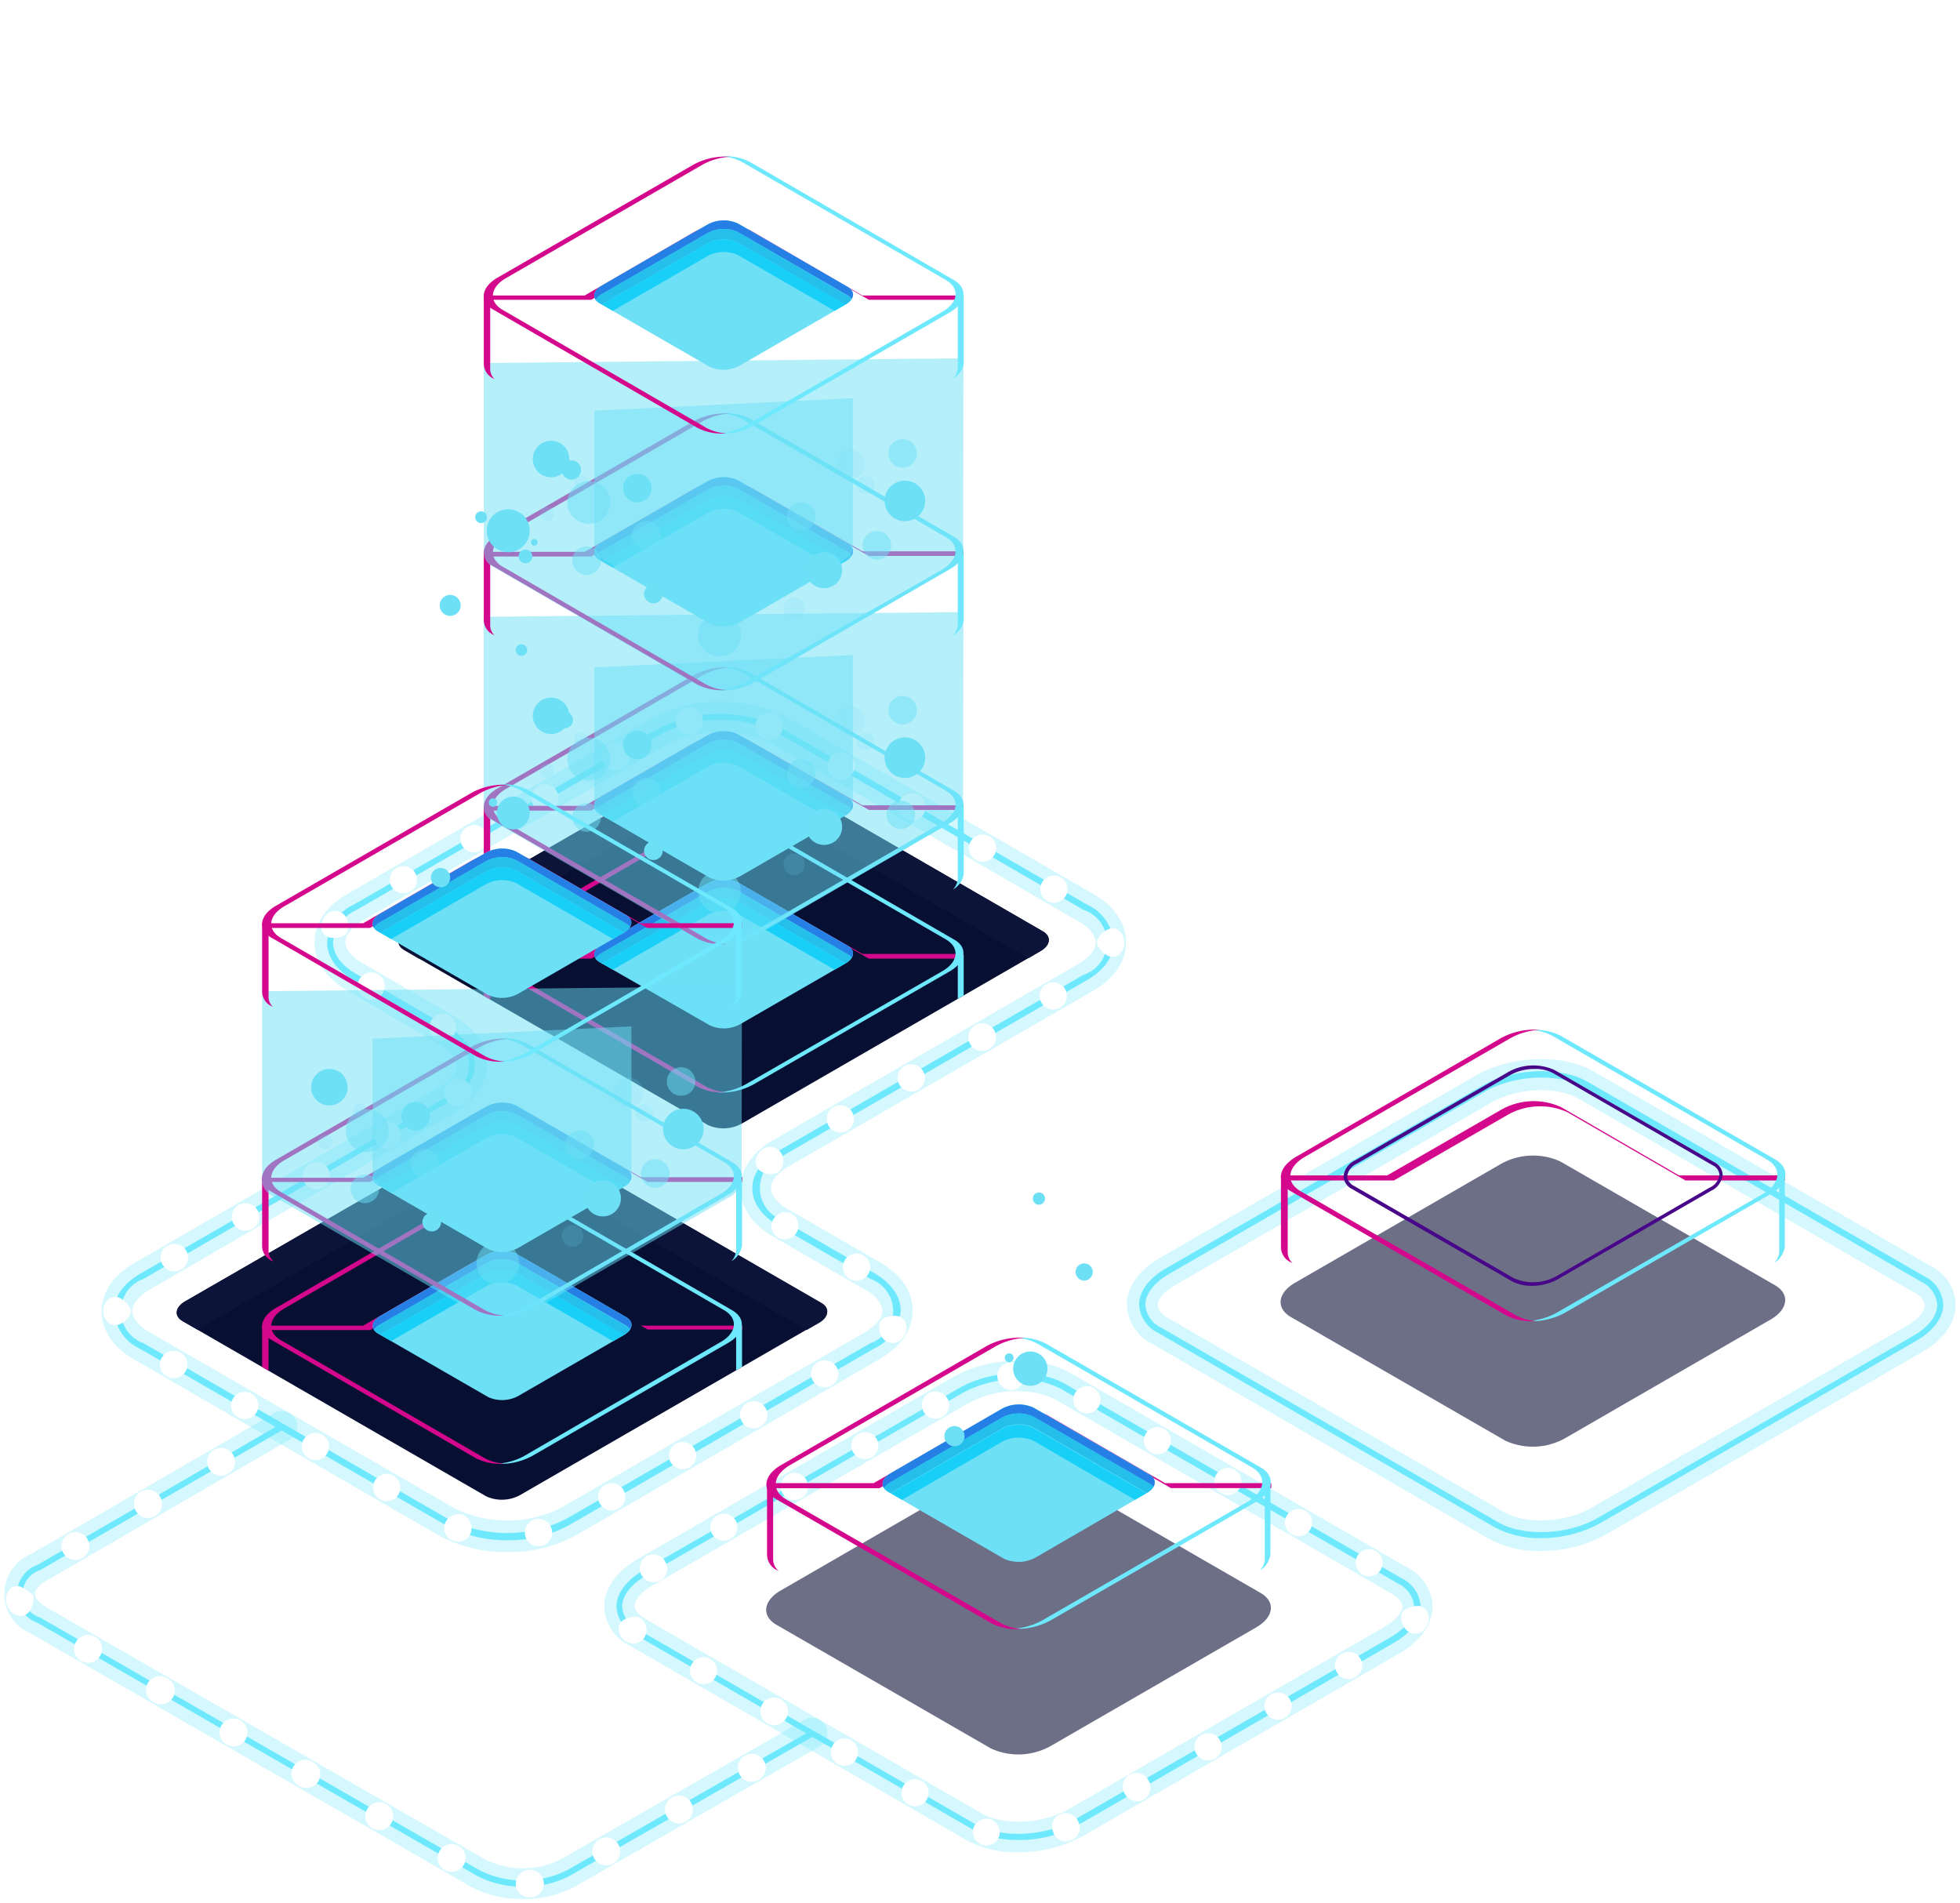 <?xml version="1.0" encoding="UTF-8"?>
<svg width="182.68" height="177.36" version="1.1" xmlns="http://www.w3.org/2000/svg" xmlns:xlink="http://www.w3.org/1999/xlink"><defs><linearGradient id="g" x1="69.37" x2="123.85" y1="96.69" y2="96.69" gradientUnits="userSpaceOnUse" xlink:href="#_%C3%82%C3%81_%C3%8F_%C3%8C%C3%8C_%C3%88_%C3%8B%C3%82%C3%8C%C3%9A_377"/><linearGradient id="f" x1="69.37" x2="123.85" y1="102.92" y2="102.92" gradientUnits="userSpaceOnUse" xlink:href="#_%C3%82%C3%81_%C3%8F_%C3%8C%C3%8C_%C3%88_%C3%8B%C3%82%C3%8C%C3%9A_388"/><linearGradient id="e" x1="327.26" x2="352.95" y1="714.28" y2="692.03" gradientTransform="matrix(.87 .5 -1 .58 504.11 -485.69)" gradientUnits="userSpaceOnUse" xlink:href="#_%C3%82%C3%81_%C3%8F_%C3%8C%C3%8C_%C3%88_%C3%8B%C3%82%C3%8C%C3%9A_300"/><linearGradient id="d" x1="330.61" x2="349.74" y1="711.38" y2="694.81" gradientTransform="matrix(.87 .5 -1 .58 504.11 -485.69)" gradientUnits="userSpaceOnUse" xlink:href="#_%C3%82%C3%81_%C3%8F_%C3%8C%C3%8C_%C3%88_%C3%8B%C3%82%C3%8C%C3%9A_302"/><linearGradient id="c" x1="69.37" x2="123.85" y1="65.45" y2="65.45" gradientUnits="userSpaceOnUse" xlink:href="#_%C3%82%C3%81_%C3%8F_%C3%8C%C3%8C_%C3%88_%C3%8B%C3%82%C3%8C%C3%9A_337"/><linearGradient id="b" x1="95.96" x2="95.96" y1="35.29" y2="6.76" gradientUnits="userSpaceOnUse" xlink:href="#_%C3%82%C3%81_%C3%8F_%C3%8C%C3%8C_%C3%88_%C3%8B%C3%82%C3%8C%C3%9A_384"/><linearGradient id="a" x1="168.89" x2="173.92" y1="106.82" y2="138.61" gradientUnits="userSpaceOnUse" xlink:href="#_%C3%82%C3%81_%C3%8F_%C3%8C%C3%8C_%C3%88_%C3%8B%C3%82%C3%8C%C3%9A_422"/><clipPath id="q" transform="translate(0 -1.86)"><path class="cls-1" d="M94.48 106.3 66.19 90c-.82-.47-.88-88.32.06-88.86L93.84.45A3.53 3.53 0 0 1 97 .32l27.69.78c.82.47 1.73 88.45.8 89l-27.84 16.07a3.52 3.52 0 0 1-3.17.13z"/></clipPath><clipPath id="o" transform="translate(0 -1.86)"><path class="cls-1" d="m94.64 97-10.25-5.88c-.73-.42-.64-1.15.2-1.64l9.84-5.68a3.14 3.14 0 0 1 2.84-.12l10.25 5.92c.73.42.64 1.16-.2 1.64l-9.84 5.68a3.14 3.14 0 0 1-2.84.08Z"/></clipPath><clipPath id="n" transform="translate(0 -1.86)"><path class="cls-1" d="m94.64 83.24-10.25-5.92c-.73-.42-.64-1.16.2-1.64L94.43 70a3.14 3.14 0 0 1 2.84-.12l10.25 5.92c.73.42.64 1.15-.2 1.64l-9.84 5.68a3.18 3.18 0 0 1-2.84.12z"/></clipPath><clipPath id="m" transform="translate(0 -1.86)"><path class="cls-1" d="m94.64 59.56-10.25-5.91c-.73-.42-.64-1.16.2-1.64l9.84-5.68a3.14 3.14 0 0 1 2.84-.12l10.25 5.91c.73.42.64 1.16-.2 1.65l-9.84 5.68a3.14 3.14 0 0 1-2.84.11z"/></clipPath><clipPath id="l" transform="translate(0 -1.86)"><path class="cls-1" d="m94.64 35.64-10.25-5.92c-.73-.42-.64-1.15.2-1.64l9.84-5.68a3.14 3.14 0 0 1 2.84-.12l10.25 5.92c.73.42.64 1.16-.2 1.64l-9.84 5.68a3.14 3.14 0 0 1-2.84.12z"/></clipPath><clipPath id="k" transform="translate(0 -1.86)"><path class="cls-1" d="m73.83 140.91-28.3-16.33c-.81-.47-.88-90.76.06-91.31l27.59.23a3.53 3.53 0 0 1 3.17-.13l27.7-.1c.81.47 1.73 90.9.79 91.44L77 140.78a3.53 3.53 0 0 1-3.17.13z"/></clipPath><clipPath id="j" transform="translate(0 -1.86)"><path class="cls-1" d="m74 131.65-10.25-5.91c-.73-.42-.64-1.16.2-1.64l9.84-5.68a3.16 3.16 0 0 1 2.85-.12l10.24 5.91c.73.43.64 1.16-.2 1.65l-9.84 5.68a3.14 3.14 0 0 1-2.84.11Z"/></clipPath><clipPath id="i" transform="translate(0 -1.86)"><path class="cls-1" d="m74 117.85-10.25-5.92c-.73-.42-.64-1.15.2-1.64l9.84-5.68a3.2 3.2 0 0 1 2.85-.12l10.24 5.92c.73.42.64 1.16-.2 1.64l-9.84 5.68a3.14 3.14 0 0 1-2.84.12Z"/></clipPath><clipPath id="h" transform="translate(0 -1.86)"><path class="cls-1" d="m74 94.18-10.27-5.92c-.73-.42-.64-1.15.2-1.64l9.84-5.68a3.16 3.16 0 0 1 2.85-.12l10.24 5.92c.73.42.64 1.15-.2 1.64l-9.84 5.68a3.14 3.14 0 0 1-2.82.12Z"/></clipPath><clipPath id="p" transform="translate(0 -1.86)"><path class="cls-1" d="m122.06 146.71-10.77-6.22c-.77-.44-.67-1.21.21-1.72l10.35-6a3.28 3.28 0 0 1 3-.13l10.78 6.22c.76.44.67 1.22-.22 1.73l-10.34 6a3.3 3.3 0 0 1-3.01.12z"/></clipPath><style>.cls-1{fill:none}.cls-7,.cls-8{fill:#6ee8fc}.cls-7{opacity:.3}.cls-9{fill:#fff}.cls-10{fill:#071033}.cls-11{fill:#0d143a}.cls-17{fill:#d4088c}.cls-20,.cls-30,.cls-36{fill:#6de0f6}.cls-22{fill:#267fe5}.cls-23{fill:#25bfec}.cls-24{fill:#18d0f7}.cls-30{opacity:.5}.cls-36{opacity:.15}.cls-64{fill:#0c0f38;opacity:.6}</style></defs><g transform="translate(-28.51 .4)" style="isolation:isolate"><g data-name="Layer 2"><g data-name="—ÎÓÈ_1"><path class="cls-7" transform="translate(0 -1.86)" d="m75.8 146.1a13 13 0 0 1-6.39-1.55l-28.36-16.37c-2-1.14-3.07-2.75-3.07-4.52s1.09-3.37 3.07-4.51l28.36-16.38c1-0.59 1.63-1.34 1.63-2s-0.6-1.43-1.63-2l-8.51-4.98c-2-1.14-3.07-2.74-3.07-4.51s1.09-3.38 3.07-4.52l28.36-16.37a13.91 13.91 0 0 1 12.77 0l28.37 16.37c2 1.15 3.06 2.75 3.06 4.52s-1.09 3.37-3.06 4.51l-28.4 16.38c-1 0.6-1.64 1.34-1.64 2s0.6 1.44 1.64 2l8.5 4.91c2 1.14 3.07 2.74 3.07 4.51s-1.09 3.38-3.07 4.52l-28.32 16.44a12.93 12.93 0 0 1-6.38 1.55zm19.85-76.39a10.13 10.13 0 0 0-5 1.16l-28.32 16.37c-1 0.6-1.63 1.34-1.63 2s0.59 1.43 1.63 2l8.51 4.92c2 1.14 3.06 2.74 3.06 4.51s-1.09 3.37-3.06 4.52l-28.36 16.44c-1 0.6-1.64 1.34-1.64 2s0.6 1.44 1.64 2l28.36 16.37a11.14 11.14 0 0 0 9.91 0l28.36-16.37c1-0.6 1.64-1.34 1.64-2s-0.6-1.43-1.64-2l-8.51-4.91c-2-1.14-3.06-2.75-3.06-4.52s1.09-3.37 3.06-4.51l28.4-16.38c1-0.6 1.64-1.34 1.64-2s-0.6-1.44-1.64-2l-28.4-16.44a10.11 10.11 0 0 0-4.95-1.16z"/><path class="cls-8" transform="translate(0 -1.86)" d="M75.8 145a11.84 11.84 0 0 1-5.8-1.44l-28.38-16.37a4.25 4.25 0 0 1-2.49-3.53c0-1.34.88-2.59 2.49-3.52L70 103.77a3.18 3.18 0 0 0 0-6.06l-8.53-4.91c-1.61-.93-2.47-2.18-2.47-3.52a4.24 4.24 0 0 1 2.49-3.52l28.34-16.38a12.88 12.88 0 0 1 11.63 0l28.36 16.38a4.24 4.24 0 0 1 2.49 3.52c0 1.34-.88 2.59-2.49 3.52l-28.36 16.38a3.18 3.18 0 0 0 0 6l8.51 4.91c1.61.93 2.49 2.18 2.49 3.52a4.25 4.25 0 0 1-2.49 3.53l-28.36 16.42A11.83 11.83 0 0 1 75.8 145Zm19.85-76.44a11.28 11.28 0 0 0-5.53 1.32L61.76 86.25a3.71 3.71 0 0 0-2.21 3c0 1.13.78 2.2 2.21 3l8.51 4.91c1.6.93 2.49 2.18 2.49 3.52 0 1.34-.89 2.59-2.49 3.52L41.9 120.64a3.18 3.18 0 0 0 0 6l28.37 16.38a12.22 12.22 0 0 0 11 0l28.36-16.38a3.18 3.18 0 0 0 0-6l-8.5-4.91c-1.61-.93-2.5-2.18-2.5-3.53 0-1.35.89-2.59 2.5-3.52l28.36-16.37a3.19 3.19 0 0 0 0-6.06l-28.31-16.37a11.33 11.33 0 0 0-5.53-1.32z"/><path class="cls-9" transform="translate(0 -1.86)" d="M107.94 105.11a1.27 1.27 0 1 1-1.75-.48 1.28 1.28 0 0 1 1.75.48zm6.61-3.82a1.27 1.27 0 1 1-1.74-.48 1.28 1.28 0 0 1 1.74.48zm6.62-3.82a1.28 1.28 0 0 1-.46 1.75 1.29 1.29 0 1 1 .46-1.75zm6.62-3.82a1.27 1.27 0 1 1-1.75-.48 1.29 1.29 0 0 1 1.75.48zm3.96-5.57a1 1 0 0 1 1 .07 1.44 1.44 0 0 1 .4.47 1.8 1.8 0 0 1 .15.71 1.45 1.45 0 0 1-.58 1.17 1 1 0 0 1-1 0 2 2 0 0 1-.71-.64 1 1 0 0 1-.27-.6.52.52 0 0 1 .08-.28 1.06 1.06 0 0 1 .21-.31 2 2 0 0 1 .72-.59zm-6.1-4.41a1.27 1.27 0 1 1 .46 1.76 1.28 1.28 0 0 1-.46-1.76zM119 79.85a1.27 1.27 0 1 1 .46 1.75 1.28 1.28 0 0 1-.46-1.75ZM112.41 76a1.28 1.28 0 1 1 .46 1.75 1.29 1.29 0 0 1-.46-1.75zm-6.62-3.79a1.28 1.28 0 1 1 .46 1.75 1.29 1.29 0 0 1-.46-1.75zM99 68.71a1.28 1.28 0 1 1 2.35 1 1.28 1.28 0 0 1-2.35-1zm-7.5.23a1.28 1.28 0 1 1 2.5-.56 1.27 1.27 0 0 1-2.48.56zm-6.69 3.67A1.27 1.27 0 1 1 87 71.34a1.27 1.27 0 1 1-2.21 1.27Zm-6.62 3.82a1.27 1.27 0 1 1 1.75.48 1.28 1.28 0 0 1-1.75-.48zm-6.61 3.82a1.27 1.27 0 1 1 1.74.48 1.28 1.28 0 0 1-1.74-.48zM65 84.07a1.27 1.27 0 1 1 1.74.48 1.28 1.28 0 0 1-1.74-.48Zm-5.7 4.77a1 1 0 0 1-.78-.63 1.41 1.41 0 0 1 .17-1.21 1.18 1.18 0 0 1 1.92-.26 1.54 1.54 0 0 1 .24 1.65 1 1 0 0 1-.59.38 2.26 2.26 0 0 1-.96.07zM64.2 94a1.27 1.27 0 1 1-.46-1.75A1.28 1.28 0 0 1 64.2 94Zm6.59 3.91a1.6 1.6 0 0 1-.81.54 1.13 1.13 0 0 1-.44 0 1.25 1.25 0 0 1-.47-.16 1.29 1.29 0 0 1 1.28-2.23 1.14 1.14 0 0 1 .38.34 1.27 1.27 0 0 1 .25.49 1.1 1.1 0 0 1-.19 1.02zm-.67 6.09a1.43 1.43 0 0 1 .19-1.71 1.52 1.52 0 0 1 1.68 0 1 1 0 0 1 .5.86 1.38 1.38 0 0 1-.48 1.06 1.21 1.21 0 0 1-1.89-.21zm-6.61 3.84a1.27 1.27 0 1 1 1.74.47 1.27 1.27 0 0 1-1.74-.47zm-6.62 3.82a1.27 1.27 0 1 1 1.74.47 1.27 1.27 0 0 1-1.74-.47zm-6.62 3.82A1.28 1.28 0 1 1 52 116a1.28 1.28 0 0 1-1.73-.52Zm-6.62 3.82a1.28 1.28 0 1 1 1.75.47 1.28 1.28 0 0 1-1.75-.47zm-3.96 5.56a1 1 0 0 1-1-.07 1.73 1.73 0 0 1-.4-.47 1.76 1.76 0 0 1-.15-.71 1.4 1.4 0 0 1 .59-1.16 1 1 0 0 1 1 0 1.94 1.94 0 0 1 .71.64 1.07 1.07 0 0 1 .27.6.43.43 0 0 1-.08.28 1.49 1.49 0 0 1-.2.32 2.16 2.16 0 0 1-.74.57zm6.11 4.41a1.28 1.28 0 1 1-.46-1.75 1.28 1.28 0 0 1 .46 1.75zm6.61 3.82a1.27 1.27 0 1 1-.46-1.75 1.27 1.27 0 0 1 .46 1.75zm6.59 3.82a1.27 1.27 0 1 1-.46-1.75 1.27 1.27 0 0 1 .46 1.75zm6.65 3.82a1.27 1.27 0 1 1-.46-1.75 1.29 1.29 0 0 1 .46 1.75zm6.76 3.5a1.22 1.22 0 0 1-1.69.79 1.21 1.21 0 0 1-.66-1.74 1.39 1.39 0 0 1 1.63-.64 1.36 1.36 0 0 1 .72 1.59zm7.53-.23a1.27 1.27 0 1 1-2.48.57 1.27 1.27 0 0 1 2.48-.57zm6.69-3.67a1.27 1.27 0 1 1-1.74-.48 1.27 1.27 0 0 1 1.74.48zm6.62-3.82a1.27 1.27 0 1 1-1.75-.51 1.28 1.28 0 0 1 1.75.51zm6.62-3.82a1.27 1.27 0 1 1-1.75-.48 1.28 1.28 0 0 1 1.75.48zm6.61-3.82a1.27 1.27 0 1 1-1.74-.48 1.27 1.27 0 0 1 1.74.48zm5.66-4.77a1 1 0 0 1 .78.63 1.41 1.41 0 0 1-.17 1.24 1.18 1.18 0 0 1-1.92.26 1.54 1.54 0 0 1-.24-1.65 1 1 0 0 1 .59-.38 2.26 2.26 0 0 1 .96-.1zm-4.89-5.2a1.27 1.27 0 1 1 .46 1.75 1.27 1.27 0 0 1-.46-1.75zm-6.59-3.9a1.5 1.5 0 0 1 .8-.55 1.35 1.35 0 0 1 .44 0 1.2 1.2 0 0 1 .47.16 1.29 1.29 0 0 1-1.28 2.23 1.24 1.24 0 0 1-.38-.34 1.47 1.47 0 0 1-.25-.48 1.1 1.1 0 0 1 .2-1.02zm.66-6.07a1.42 1.42 0 0 1-.19 1.7 1.52 1.52 0 0 1-1.67 0 1 1 0 0 1-.51-.86 1.4 1.4 0 0 1 .48-1.07 1.21 1.21 0 0 1 1.89.23z"/><path class="cls-7" transform="translate(0 -1.86)" d="M123.44 174.08a9.89 9.89 0 0 1-4.88-1.15L87.2 154.82a4.21 4.21 0 0 1-2.37-3.63c0-1.65 1.11-3.24 3-4.37l29.46-17c3.28-1.9 8.1-2.07 11-.4l31.37 18.11a4.21 4.21 0 0 1 2.37 3.64c0 1.65-1.12 3.24-3.06 4.36l-29.46 17a12.49 12.49 0 0 1-6.07 1.55zm0-43a9.73 9.73 0 0 0-4.71 1.17l-29.45 17c-1.2.7-1.63 1.43-1.63 1.89 0 .46.59.95.94 1.15L120 170.45c2 1.17 5.74 1 8.13-.4l29.46-17c1.2-.69 1.62-1.43 1.62-1.88 0-.45-.59-1-.94-1.16L126.9 131.9a7.06 7.06 0 0 0-3.42-.77z"/><path class="cls-8" transform="translate(0 -1.86)" d="M123.43 172.93a8.81 8.81 0 0 1-4.3-1l-31.36-18.1a3.13 3.13 0 0 1-1.8-2.64c0-1.23.91-2.46 2.49-3.37l29.45-17c2.91-1.68 7.32-1.85 9.85-.4l31.36 18.11a3.13 3.13 0 0 1 1.8 2.65c0 1.23-.9 2.45-2.48 3.37l-29.46 17a11.34 11.34 0 0 1-5.55 1.38zm0-42.94a10.85 10.85 0 0 0-5.27 1.32l-29.46 17c-1.39.81-2.2 1.86-2.2 2.88a2.6 2.6 0 0 0 1.52 2.15l31.36 18.1c2.37 1.37 6.53 1.19 9.27-.39l29.46-17c1.4-.81 2.2-1.85 2.2-2.87a2.58 2.58 0 0 0-1.51-2.15l-31.36-18.11a8.17 8.17 0 0 0-3.97-.92Z"/><path class="cls-9" transform="translate(0 -1.86)" d="M112.7 167.9a1.26 1.26 0 1 1 2.19 1.26 1.26 1.26 0 1 1-2.19-1.26zm-6.57-3.8a1.27 1.27 0 1 1 .45 1.75 1.28 1.28 0 0 1-.45-1.75zm-6.58-3.8a1.28 1.28 0 0 1 1.74-.48 1.29 1.29 0 1 1-1.74.48zM93 156.51a1.26 1.26 0 1 1 .45 1.74 1.27 1.27 0 0 1-.45-1.74zm-6.36-4.09a2.12 2.12 0 0 1 .91-.28 1 1 0 0 1 .71.14.74.74 0 0 1 .26.29 1.19 1.19 0 0 1 .21.44 1.33 1.33 0 0 1-.13 1 1.32 1.32 0 0 1-.78.6 1.34 1.34 0 0 1-.49 0 1.77 1.77 0 0 1-.57-.25 1.43 1.43 0 0 1-.6-1.06 1 1 0 0 1 .48-.88zm3.87-5.42a1.26 1.26 0 0 1-1.42 1.87 1.46 1.46 0 0 1-.77-.59 1.21 1.21 0 0 1-.14-1 1.26 1.26 0 0 1 2.33-.3zm6.57-3.83a1.26 1.26 0 1 1-1.74-.48 1.27 1.27 0 0 1 1.74.48zm6.58-3.8a1.27 1.27 0 1 1-1.74-.48 1.28 1.28 0 0 1 1.74.48zm6.57-3.79a1.26 1.26 0 1 1-1.74-.49 1.27 1.27 0 0 1 1.74.49zm6.58-3.8a1.27 1.27 0 1 1-1.74-.48 1.28 1.28 0 0 1 1.74.48zm7.19-2.06a1.36 1.36 0 0 1-1.19 1.3 1.34 1.34 0 0 1-1.33-1.14 1.22 1.22 0 0 1 1.17-1.43 1.23 1.23 0 0 1 1.35 1.27zm6.91 2.84a1.27 1.27 0 1 1-.46-1.75 1.28 1.28 0 0 1 .46 1.75zm6.57 3.79a1.26 1.26 0 1 1-2.19-1.26 1.26 1.26 0 1 1 2.19 1.26zm6.57 3.8a1.26 1.26 0 1 1-2.19-1.26 1.26 1.26 0 1 1 2.19 1.26zm6.58 3.85a1.27 1.27 0 1 1-.45-1.75 1.28 1.28 0 0 1 .45 1.75zm6.57 3.74a1.26 1.26 0 1 1-.45-1.74 1.27 1.27 0 0 1 .45 1.74zm2.37 5.6a1.6 1.6 0 0 1-.39-1.59 1 1 0 0 1 .53-.39 2.58 2.58 0 0 1 .92-.24 1 1 0 0 1 .88.5 1.43 1.43 0 0 1 0 1.3 1.16 1.16 0 0 1-1.94.42zm-6.47 3.95a1.27 1.27 0 1 1 1.74.48 1.28 1.28 0 0 1-1.74-.48zm-6.58 3.79a1.27 1.27 0 1 1 1.74.48 1.27 1.27 0 0 1-1.74-.48zm-6.52 3.8a1.27 1.27 0 1 1 1.74.48 1.29 1.29 0 0 1-1.74-.48zm-6.62 3.8a1.27 1.27 0 1 1 2.19-1.27 1.28 1.28 0 0 1-.46 1.75 1.27 1.27 0 0 1-1.73-.48zm-6.71 3.51a1.26 1.26 0 0 1 2.32-1 1.21 1.21 0 0 1-.62 1.75 1.23 1.23 0 0 1-1.7-.75zm-7.39-.5a1.42 1.42 0 0 1 1.56-.71 1.37 1.37 0 0 1 .82 1.52 1.26 1.26 0 1 1-2.38-.81z"/><path class="cls-7" transform="translate(0 -1.86)" d="M172.15 146a9.89 9.89 0 0 1-4.88-1.14l-31.36-18.16a4.21 4.21 0 0 1-2.37-3.64c0-1.65 1.11-3.24 3.05-4.36l29.46-17c3.27-1.89 8.1-2.06 11-.39l31.37 18.11a4.23 4.23 0 0 1 2.37 3.63c0 1.65-1.12 3.24-3.06 4.37l-29.46 17a12.52 12.52 0 0 1-6.12 1.58zm-3.45-3.62c2 1.16 5.74 1 8.13-.4l29.46-17c1.19-.7 1.62-1.43 1.62-1.89 0-.46-.59-1-.94-1.15l-31.36-18.11c-2-1.16-5.74-1-8.13.4l-29.45 17c-1.2.69-1.63 1.43-1.63 1.88 0 .45.59 1 .94 1.16z"/><path class="cls-8" transform="translate(0 -1.86)" d="M172.14 144.8a8.81 8.81 0 0 1-4.3-1l-31.36-18.11a3.13 3.13 0 0 1-1.8-2.65c0-1.23.91-2.45 2.49-3.37l29.45-17c2.91-1.68 7.32-1.86 9.85-.4l31.36 18.11a3.13 3.13 0 0 1 1.8 2.64c0 1.23-.91 2.46-2.48 3.37l-29.46 17a11.45 11.45 0 0 1-5.55 1.41zm-4-1.48c2.36 1.37 6.53 1.19 9.27-.39l29.46-17c1.4-.81 2.2-1.86 2.2-2.88a2.61 2.61 0 0 0-1.51-2.15l-31.37-18.1c-2.36-1.37-6.53-1.19-9.27.39l-29.46 17c-1.39.81-2.2 1.85-2.2 2.87a2.58 2.58 0 0 0 1.52 2.15z"/><path class="cls-10" transform="translate(0 -1.86)" d="M94.48 106.3 66.19 90c-.82-.47-.71-1.29.22-1.83l27.84-16.11a3.55 3.55 0 0 1 3.18-.14l28.29 16.34c.82.47.71 1.29-.22 1.83l-27.85 16.08a3.52 3.52 0 0 1-3.17.13z"/><path class="cls-11" transform="translate(0 -1.86)" d="m66.19 90 1.37.8 26.69-15.46a3.55 3.55 0 0 1 3.18-.13l26.92 15.55 1.15-.67c.93-.54 1-1.36.22-1.83L97.43 71.92a3.55 3.55 0 0 0-3.18.14L66.41 88.13c-.93.54-1.04 1.36-.22 1.87z"/><g clip-path="url(#q)"><path transform="translate(0 -1.86)" d="M118.31 90.36h-9.42l-10.49-6a5.86 5.86 0 0 0-5.27.21L83 90.36h-9.4v6.33a1.53 1.53 0 0 0 .91 1.41l19 11a5.86 5.86 0 0 0 5.27-.22L117 98.32a2.27 2.27 0 0 0 1.29-1.63z" fill="url(#g)"/><path transform="translate(0 -1.86)" d="m117 97.88-18.22 10.53a5.83 5.83 0 0 1-5.27.22l-19-11a1.52 1.52 0 0 1-.91-1.41v.44a1.53 1.53 0 0 0 .91 1.41l19 11a5.86 5.86 0 0 0 5.27-.22L117 98.32a2.27 2.27 0 0 0 1.29-1.63v-.44a2.27 2.27 0 0 1-1.29 1.63Z" fill="url(#f)"/><path class="cls-17" transform="translate(0 -1.86)" d="M74.2 97.12V90.8h9.41L93.72 85a5.88 5.88 0 0 1 5.28-.26l10.49 6.06h8.82v-.44h-9.42l-10.49-6a5.86 5.86 0 0 0-5.27.21L83 90.36h-9.4v6.33a1.53 1.53 0 0 0 .91 1.41l.11.06a1.3 1.3 0 0 1-.42-1.04Z"/><path class="cls-8" transform="translate(0 -1.86)" d="M117.78 90.87v6.29a1.66 1.66 0 0 1-.45 1 2.08 2.08 0 0 0 1-1.44v-6.29a2.75 2.75 0 0 0-.55.44z"/><path transform="translate(0 -1.86)" d="m93.51 102.74-19-11c-1.35-.78-1.18-2.14.38-3L93.13 78.2a5.86 5.86 0 0 1 5.27-.2l19 11c1.35.78 1.18 2.14-.38 3l-18.24 10.52a5.83 5.83 0 0 1-5.27.22z" fill="url(#e)"/><path class="cls-8" transform="translate(0 -1.86)" d="m117.4 89-19-11a4.91 4.91 0 0 0-2.66-.51 4.43 4.43 0 0 1 1.92.51l19 11c1.35.78 1.18 2.14-.38 3L98 102.52a6.07 6.07 0 0 1-2.61.74 6.12 6.12 0 0 0 3.35-.74L117 92c1.58-.91 1.75-2.27.4-3z"/><path transform="translate(0 -1.86)" d="M94.13 99.58 80 91.41c-1-.58-.88-1.59.28-2.26l13.58-7.84a4.35 4.35 0 0 1 3.93-.17l14.14 8.17c1 .58.88 1.6-.28 2.27l-13.59 7.84a4.38 4.38 0 0 1-3.93.16z" fill="url(#d)"/><path class="cls-20" transform="translate(0 -1.86)" d="m94.64 97-10.25-5.88c-.73-.42-.64-1.15.2-1.64l9.84-5.68a3.14 3.14 0 0 1 2.84-.12l10.25 5.92c.73.42.64 1.16-.2 1.64l-9.84 5.68a3.14 3.14 0 0 1-2.84.08Z"/><path class="cls-17" transform="translate(0 -1.86)" d="m94.36 102.74-19-11c-1.35-.78-1.18-2.14.38-3L94 78.2a6 6 0 0 1 2.57-.73 6.18 6.18 0 0 0-3.42.73L74.89 88.73c-1.56.9-1.73 2.26-.38 3l19 11a4.87 4.87 0 0 0 2.7.51 4.3 4.3 0 0 1-1.85-.5z"/><g clip-path="url(#o)"><path class="cls-22" transform="translate(0 -1.86)" d="m84.59 90.28 9.84-5.68a3.14 3.14 0 0 1 2.84-.12l10.26 5.92a1.13 1.13 0 0 1 .36.32.76.76 0 0 0-.36-1.12l-10.26-5.92a3.14 3.14 0 0 0-2.84.12l-9.84 5.68c-.66.38-.85.91-.57 1.32a1.72 1.72 0 0 1 .57-.52z"/><path class="cls-23" transform="translate(0 -1.86)" d="m84.59 91.25 9.84-5.69a3.17 3.17 0 0 1 2.84-.11l10.26 5.92a1.08 1.08 0 0 1 .3.25.78.78 0 0 0-.3-1.22l-10.26-5.92a3.14 3.14 0 0 0-2.84.12l-9.84 5.68c-.7.4-.87 1-.51 1.39a1.85 1.85 0 0 1 .51-.42z"/><path class="cls-24" transform="translate(0 -1.86)" d="M84.18 92.74a1.69 1.69 0 0 1 .41-.31l9.84-5.69a3.18 3.18 0 0 1 2.84-.12l10.26 5.92.2.15a.77.77 0 0 0-.2-1.32l-10.26-5.92a3.17 3.17 0 0 0-2.84.11l-9.84 5.69c-.76.43-.9 1.06-.41 1.49z"/></g><path transform="translate(0 -1.86)" d="M118.31 76.56h-9.42L98.4 70.5a5.86 5.86 0 0 0-5.27.22L83 76.56h-9.4v6.32a1.52 1.52 0 0 0 .91 1.41l19 11a5.86 5.86 0 0 0 5.27-.22L117 84.51a2.26 2.26 0 0 0 1.29-1.63z" fill="url(#_%C3%82%C3%81_%C3%8F_%C3%8C%C3%8C_%C3%88_%C3%8B%C3%82%C3%8C%C3%9A_377-2)"/><path transform="translate(0 -1.86)" d="M117 84.08 98.78 94.61a5.86 5.86 0 0 1-5.27.22l-19-11a1.54 1.54 0 0 1-.91-1.41v.43a1.52 1.52 0 0 0 .91 1.41l19 11a5.86 5.86 0 0 0 5.27-.22L117 84.51a2.26 2.26 0 0 0 1.29-1.63v-.43a2.27 2.27 0 0 1-1.29 1.63Z" fill="url(#_%C3%82%C3%81_%C3%8F_%C3%8C%C3%8C_%C3%88_%C3%8B%C3%82%C3%8C%C3%9A_388-2)"/><path class="cls-17" transform="translate(0 -1.86)" d="M74.2 83.32V77h9.41l10.11-5.83a5.85 5.85 0 0 1 5.28-.23l10.49 6h8.82v-.43h-9.42L98.4 70.5a5.86 5.86 0 0 0-5.27.22L83 76.56h-9.4v6.32a1.52 1.52 0 0 0 .91 1.41l.11.07a1.3 1.3 0 0 1-.42-1.04Z"/><path class="cls-8" transform="translate(0 -1.86)" d="M117.78 77.06v6.3a1.66 1.66 0 0 1-.45 1 2 2 0 0 0 1-1.44v-6.3a3.18 3.18 0 0 0-.55.44z"/><path transform="translate(0 -1.86)" d="m93.51 88.94-19-11c-1.35-.78-1.18-2.14.38-3l18.24-10.55a5.86 5.86 0 0 1 5.27-.22l19 11c1.35.78 1.18 2.15-.38 3L98.78 88.72a5.86 5.86 0 0 1-5.27.22z" fill="url(#_%C3%82%C3%81_%C3%8F_%C3%8C%C3%8C_%C3%88_%C3%8B%C3%82%C3%8C%C3%9A_300-2)"/><path class="cls-8" transform="translate(0 -1.86)" d="m117.4 75.14-19-11a4.91 4.91 0 0 0-2.66-.51 4.43 4.43 0 0 1 1.92.51l19 11c1.35.78 1.18 2.15-.38 3L98 88.72a6.06 6.06 0 0 1-2.61.73 6.2 6.2 0 0 0 3.35-.73L117 78.19c1.58-.9 1.75-2.27.4-3.05z"/><path transform="translate(0 -1.86)" d="M94.13 85.78 80 77.61c-1-.58-.88-1.6.28-2.27l13.57-7.84a4.38 4.38 0 0 1 3.93-.16l14.14 8.17c1 .58.88 1.59-.28 2.26l-13.58 7.84a4.38 4.38 0 0 1-3.93.17z" fill="url(#_%C3%82%C3%81_%C3%8F_%C3%8C%C3%8C_%C3%88_%C3%8B%C3%82%C3%8C%C3%9A_302-2)"/><path class="cls-20" transform="translate(0 -1.86)" d="m94.64 83.24-10.25-5.92c-.73-.42-.64-1.16.2-1.64L94.43 70a3.14 3.14 0 0 1 2.84-.12l10.25 5.92c.73.42.64 1.15-.2 1.64l-9.84 5.68a3.18 3.18 0 0 1-2.84.12z"/><path class="cls-17" transform="translate(0 -1.86)" d="m94.36 88.94-19-11c-1.35-.78-1.18-2.14.38-3L94 64.39a6.13 6.13 0 0 1 2.57-.73 6.27 6.27 0 0 0-3.42.73L74.89 74.93c-1.56.9-1.73 2.26-.38 3l19 11a5 5 0 0 0 2.7.51 4.44 4.44 0 0 1-1.85-.5z"/><g clip-path="url(#n)"><path class="cls-22" transform="translate(0 -1.86)" d="m84.59 76.48 9.84-5.69a3.17 3.17 0 0 1 2.84-.11l10.26 5.92a1.13 1.13 0 0 1 .36.32.76.76 0 0 0-.36-1.12l-10.26-5.92a3.14 3.14 0 0 0-2.84.11l-9.84 5.69c-.66.38-.85.9-.57 1.32a1.53 1.53 0 0 1 .57-.52z"/><path class="cls-23" transform="translate(0 -1.86)" d="m84.59 77.44 9.84-5.68a3.14 3.14 0 0 1 2.84-.12l10.26 5.92a1.28 1.28 0 0 1 .3.25.77.77 0 0 0-.3-1.21l-10.26-5.92a3.17 3.17 0 0 0-2.84.11l-9.84 5.69c-.7.4-.87 1-.51 1.39a1.87 1.87 0 0 1 .51-.43z"/><path class="cls-24" transform="translate(0 -1.86)" d="M84.18 78.94a2 2 0 0 1 .41-.32l9.84-5.68a3.14 3.14 0 0 1 2.84-.12l10.26 5.92a1 1 0 0 1 .2.15.78.78 0 0 0-.2-1.33l-10.26-5.92a3.14 3.14 0 0 0-2.84.12l-9.84 5.68c-.76.44-.9 1.07-.41 1.5z"/></g><path class="cls-30" transform="translate(0 -1.86)" d="m108 62.5-24.1 1.15v12.91a.83.83 0 0 0 .49.76l10.25 5.92a3.18 3.18 0 0 0 2.84-.12l9.84-5.68a1.13 1.13 0 0 0 .68-1z"/><path class="cls-30" transform="translate(0 -1.86)" d="m118.31 58.5-44.72.44v17.6A1.51 1.51 0 0 0 74.5 78l19 11a5.86 5.86 0 0 0 5.27-.22L117 78.17a2.11 2.11 0 0 0 1.27-1.77z"/><path transform="translate(0 -1.86)" d="M118.31 52.89h-9.42L98.4 46.83a5.86 5.86 0 0 0-5.27.22L83 52.89h-9.4v6.32a1.52 1.52 0 0 0 .91 1.41l19 11a5.86 5.86 0 0 0 5.27-.21L117 60.84a2.27 2.27 0 0 0 1.29-1.63z" fill="url(#_%C3%82%C3%81_%C3%8F_%C3%8C%C3%8C_%C3%88_%C3%8B%C3%82%C3%8C%C3%9A_377-3)"/><path transform="translate(0 -1.86)" d="M117 60.41 98.78 70.94a5.86 5.86 0 0 1-5.27.22l-19-11a1.54 1.54 0 0 1-.91-1.41v.43a1.52 1.52 0 0 0 .91 1.41l19 11a5.86 5.86 0 0 0 5.27-.21L117 60.84a2.27 2.27 0 0 0 1.29-1.63v-.43a2.27 2.27 0 0 1-1.29 1.63Z" fill="url(#c)" style="mix-blend-mode:lighten"/><path class="cls-17" transform="translate(0 -1.86)" d="M74.2 59.65v-6.33h9.41l10.11-5.84a5.88 5.88 0 0 1 5.28-.21l10.49 6h8.82v-.43h-9.42L98.4 46.83a5.86 5.86 0 0 0-5.27.22L83 52.89h-9.4v6.32a1.52 1.52 0 0 0 .91 1.41l.11.07a1.31 1.31 0 0 1-.42-1.04Z"/><path class="cls-8" transform="translate(0 -1.86)" d="M117.78 53.39v6.3a1.66 1.66 0 0 1-.45 1 2 2 0 0 0 1-1.44V53a3.18 3.18 0 0 0-.55.39z"/><path transform="translate(0 -1.86)" d="m93.51 65.27-19-11c-1.35-.78-1.18-2.14.38-3l18.24-10.55a5.86 5.86 0 0 1 5.27-.22l19 11c1.35.78 1.18 2.15-.38 3.05l-18.24 10.5a5.86 5.86 0 0 1-5.27.22z" fill="url(#_%C3%82%C3%81_%C3%8F_%C3%8C%C3%8C_%C3%88_%C3%8B%C3%82%C3%8C%C3%9A_300-3)"/><path class="cls-8" transform="translate(0 -1.86)" d="m117.4 51.47-19-11a4.91 4.91 0 0 0-2.66-.47 4.43 4.43 0 0 1 1.92.51l19 11c1.35.78 1.18 2.15-.38 3.05L98 65.05a6.06 6.06 0 0 1-2.61.73 6.2 6.2 0 0 0 3.35-.73L117 54.52c1.58-.9 1.75-2.27.4-3.05z"/><path transform="translate(0 -1.86)" d="M94.13 62.1 80 53.94c-1-.58-.88-1.6.28-2.27l13.58-7.84a4.38 4.38 0 0 1 3.93-.16l14.14 8.16c1 .59.88 1.6-.28 2.27l-13.59 7.84a4.35 4.35 0 0 1-3.93.16z" fill="url(#_%C3%82%C3%81_%C3%8F_%C3%8C%C3%8C_%C3%88_%C3%8B%C3%82%C3%8C%C3%9A_302-3)"/><path class="cls-20" transform="translate(0 -1.86)" d="m94.64 59.56-10.25-5.91c-.73-.42-.64-1.16.2-1.64l9.84-5.68a3.14 3.14 0 0 1 2.84-.12l10.25 5.91c.73.42.64 1.16-.2 1.65l-9.84 5.68a3.14 3.14 0 0 1-2.84.11z"/><path class="cls-17" transform="translate(0 -1.86)" d="m94.36 65.27-19-11c-1.35-.78-1.18-2.14.38-3L94 40.72a6 6 0 0 1 2.55-.72 6.27 6.27 0 0 0-3.42.73L74.89 51.25c-1.56.91-1.73 2.27-.38 3l19 11a5 5 0 0 0 2.7.51 4.44 4.44 0 0 1-1.85-.49z"/><g clip-path="url(#m)"><path class="cls-22" transform="translate(0 -1.86)" d="m84.59 52.81 9.84-5.69a3.14 3.14 0 0 1 2.84-.12l10.26 5.91a1.29 1.29 0 0 1 .36.33.77.77 0 0 0-.36-1.13L97.27 46.2a3.18 3.18 0 0 0-2.84.12L84.59 52c-.66.37-.85.9-.57 1.32a1.53 1.53 0 0 1 .57-.51z"/><path class="cls-23" transform="translate(0 -1.86)" d="m84.59 53.77 9.84-5.68a3.14 3.14 0 0 1 2.84-.09l10.26 5.92a1.08 1.08 0 0 1 .3.25.78.78 0 0 0-.3-1.22L97.27 47a3.14 3.14 0 0 0-2.84.11l-9.84 5.69c-.7.4-.87 1-.51 1.39a1.87 1.87 0 0 1 .51-.42z"/><path class="cls-24" transform="translate(0 -1.86)" d="M84.18 55.27a2 2 0 0 1 .41-.32l9.84-5.68a3.14 3.14 0 0 1 2.84-.12l10.26 5.92.2.14a.78.78 0 0 0-.2-1.32L97.27 48a3.14 3.14 0 0 0-2.84.12l-9.84 5.68c-.76.41-.9 1.04-.41 1.47z"/></g><path class="cls-20" transform="translate(0 -1.86)" d="m81.57 68.16a1.7 1.7 0 1 1-1.69-1.69 1.7 1.7 0 0 1 1.69 1.69z"/><path class="cls-30" transform="translate(0 -1.86)" d="m85.39 72.2a2 2 0 1 1-2-2 2 2 0 0 1 2 2z"/><circle class="cls-36" cx="79.5" cy="71.43" r=".67"/><path class="cls-36" transform="translate(0 -1.86)" d="M83.37 70.37a.67.67 0 1 1-.67-.68.67.67 0 0 1 .67.68z"/><path class="cls-20" transform="translate(0 -1.86)" d="M90.28 80.74a.87.87 0 1 1-.87-.87.87.87 0 0 1 .87.87z"/><circle class="cls-30" cx="83.18" cy="75.78" r="1.33"/><circle class="cls-30" cx="88.76" cy="73.43" r="1.33"/><circle class="cls-30" cx="112.64" cy="65.78" r="1.33"/><path class="cls-20" transform="translate(0 -1.86)" d="m114.74 72.06a1.89 1.89 0 1 1-1.89-1.88 1.88 1.88 0 0 1 1.89 1.88z"/><path class="cls-36" transform="translate(0 -1.86)" d="M110 70.57a.84.84 0 1 1-.84-.84.83.83 0 0 1 .84.84z"/><path class="cls-36" transform="translate(0 -1.86)" d="m109.14 68.8a1.39 1.39 0 1 1-1.25-1.52 1.39 1.39 0 0 1 1.25 1.52z"/><path class="cls-30" transform="translate(0 -1.86)" d="m113.8 77.39a1.33 1.33 0 1 1-1.33-1.33 1.33 1.33 0 0 1 1.33 1.33z"/><path class="cls-36" transform="translate(0 -1.86)" d="m103.53 82a1 1 0 1 1-1-1 1 1 0 0 1 1 1z"/><path class="cls-20" transform="translate(0 -1.86)" d="m107 78.52a1.68 1.68 0 1 1-1.68-1.68 1.68 1.68 0 0 1 1.68 1.68z"/><path class="cls-30" transform="translate(0 -1.86)" d="m104.52 73.54a1.33 1.33 0 1 1-1.33-1.34 1.33 1.33 0 0 1 1.33 1.34z"/><circle class="cls-30" cx="95.57" cy="82.7" r="1.99"/><circle class="cls-20" cx="87.91" cy="69.02" r="1.33"/><path class="cls-30" transform="translate(0 -1.86)" d="m108 38.57-24.1 1.16v12.9a.82.82 0 0 0 .49.76l10.25 5.92a3.14 3.14 0 0 0 2.84-.12l9.84-5.68a1.11 1.11 0 0 0 .68-.95Z"/><path class="cls-30" transform="translate(0 -1.86)" d="m118.31 34.85-44.71.44v17.6a1.53 1.53 0 0 0 .9 1.41l19 11a5.86 5.86 0 0 0 5.27-.22L117 54.52a2.13 2.13 0 0 0 1.28-1.77z"/><path transform="translate(0 -1.86)" d="M118.31 29h-9.42L98.4 22.9a5.86 5.86 0 0 0-5.27.22L83 29h-9.4v6.33a1.54 1.54 0 0 0 .91 1.41l19 11a5.86 5.86 0 0 0 5.27-.22L117 36.92a2.27 2.27 0 0 0 1.29-1.63z" fill="url(#_%C3%82%C3%81_%C3%8F_%C3%8C%C3%8C_%C3%88_%C3%8B%C3%82%C3%8C%C3%9A_377-4)"/><path transform="translate(0 -1.86)" d="M117 36.48 98.78 47a5.83 5.83 0 0 1-5.27.22l-19-11a1.52 1.52 0 0 1-.91-1.41v.44a1.54 1.54 0 0 0 .91 1.41l19 11a5.86 5.86 0 0 0 5.27-.22L117 36.92a2.27 2.27 0 0 0 1.29-1.63v-.44a2.27 2.27 0 0 1-1.29 1.63Z" fill="url(#_%C3%82%C3%81_%C3%8F_%C3%8C%C3%8C_%C3%88_%C3%8B%C3%82%C3%8C%C3%9A_337-2)" style="mix-blend-mode:lighten"/><path class="cls-17" transform="translate(0 -1.86)" d="M74.2 35.72V29.4h9.41l10.11-5.84a5.88 5.88 0 0 1 5.28-.22l10.49 6.06h8.82V29h-9.42L98.4 22.9a5.86 5.86 0 0 0-5.27.22L83 29h-9.4v6.33a1.54 1.54 0 0 0 .91 1.41l.11.06a1.3 1.3 0 0 1-.42-1.08Z"/><path class="cls-8" transform="translate(0 -1.86)" d="M117.78 29.47v6.29a1.66 1.66 0 0 1-.45 1 2.08 2.08 0 0 0 1-1.44V29a2.75 2.75 0 0 0-.55.47z"/><path transform="translate(0 -1.86)" d="m93.51 41.34-19-11c-1.35-.78-1.18-2.14.38-3L93.13 16.8a5.86 5.86 0 0 1 5.27-.22l19 11c1.35.78 1.18 2.14-.38 3L98.78 41.12a5.83 5.83 0 0 1-5.27.22z" fill="url(#_%C3%82%C3%81_%C3%8F_%C3%8C%C3%8C_%C3%88_%C3%8B%C3%82%C3%8C%C3%9A_300-4)"/><path class="cls-8" transform="translate(0 -1.86)" d="m117.4 27.55-19-11a4.91 4.91 0 0 0-2.66-.51 4.43 4.43 0 0 1 1.92.51l19 11c1.35.78 1.18 2.14-.38 3L98 41.12a6.07 6.07 0 0 1-2.61.74 6.12 6.12 0 0 0 3.35-.74L117 30.59c1.58-.9 1.75-2.26.4-3.04z"/><path transform="translate(0 -1.86)" d="M94.13 38.18 80 30c-1-.58-.88-1.59.28-2.26l13.58-7.84a4.35 4.35 0 0 1 3.93-.17l14.14 8.17c1 .58.88 1.59-.28 2.27L98.06 38a4.38 4.38 0 0 1-3.93.18z" fill="url(#_%C3%82%C3%81_%C3%8F_%C3%8C%C3%8C_%C3%88_%C3%8B%C3%82%C3%8C%C3%9A_302-4)"/><path class="cls-20" transform="translate(0 -1.86)" d="m94.64 35.64-10.25-5.92c-.73-.42-.64-1.15.2-1.64l9.84-5.68a3.14 3.14 0 0 1 2.84-.12l10.25 5.92c.73.42.64 1.16-.2 1.64l-9.84 5.68a3.14 3.14 0 0 1-2.84.12z"/><path class="cls-17" transform="translate(0 -1.86)" d="m94.36 41.34-19-11c-1.35-.78-1.18-2.14.38-3L94 16.8a6 6 0 0 1 2.57-.73 6.18 6.18 0 0 0-3.42.73L74.89 27.33c-1.56.9-1.73 2.26-.38 3l19 11a4.87 4.87 0 0 0 2.7.51 4.3 4.3 0 0 1-1.85-.5z"/><g clip-path="url(#l)"><path class="cls-22" transform="translate(0 -1.86)" d="m84.59 28.88 9.84-5.68a3.14 3.14 0 0 1 2.84-.12L107.53 29a1.13 1.13 0 0 1 .36.32.76.76 0 0 0-.36-1.12l-10.26-5.92a3.14 3.14 0 0 0-2.84.12l-9.84 5.68c-.66.38-.85.91-.57 1.32a1.72 1.72 0 0 1 .57-.52z"/><path class="cls-23" transform="translate(0 -1.86)" d="m84.59 29.85 9.84-5.69a3.17 3.17 0 0 1 2.84-.11L107.53 30a1.08 1.08 0 0 1 .3.25.78.78 0 0 0-.3-1.22l-10.26-5.95a3.14 3.14 0 0 0-2.84.12l-9.84 5.68c-.7.4-.87 1-.51 1.39a1.85 1.85 0 0 1 .51-.42z"/><path class="cls-24" transform="translate(0 -1.86)" d="M84.18 31.34a1.69 1.69 0 0 1 .41-.31l9.84-5.69a3.18 3.18 0 0 1 2.84-.12l10.26 5.92.2.15a.77.77 0 0 0-.2-1.32l-10.26-5.92a3.17 3.17 0 0 0-2.84.11l-9.84 5.69c-.76.43-.9 1.06-.41 1.49z"/></g><path class="cls-20" transform="translate(0 -1.86)" d="m81.57 44.24a1.7 1.7 0 1 1-1.69-1.7 1.69 1.69 0 0 1 1.69 1.7z"/><path class="cls-30" transform="translate(0 -1.86)" d="m85.39 48.28a2 2 0 1 1-2-2 2 2 0 0 1 2 2z"/><circle class="cls-36" cx="79.5" cy="47.5" r=".67"/><path class="cls-36" transform="translate(0 -1.86)" d="M83.37 46.44a.67.67 0 1 1-1.34 0 .67.67 0 0 1 1.34 0z"/><path class="cls-20" transform="translate(0 -1.86)" d="M90.28 56.81a.87.87 0 1 1-.87-.87.87.87 0 0 1 .87.87z"/><circle class="cls-30" cx="83.18" cy="51.85" r="1.33"/><path class="cls-30" transform="translate(0 -1.86)" d="M90.09 51.36A1.34 1.34 0 1 1 88.76 50a1.33 1.33 0 0 1 1.33 1.36z"/><circle class="cls-30" cx="112.64" cy="41.85" r="1.33"/><path class="cls-20" transform="translate(0 -1.86)" d="m114.74 48.14a1.89 1.89 0 1 1-1.89-1.89 1.89 1.89 0 0 1 1.89 1.89z"/><path class="cls-36" transform="translate(0 -1.86)" d="M110 46.65a.84.84 0 1 1-.84-.85.84.84 0 0 1 .84.85Z"/><path class="cls-36" transform="translate(0 -1.86)" d="m109.14 44.88a1.39 1.39 0 1 1-1.25-1.53 1.39 1.39 0 0 1 1.25 1.53z"/><circle class="cls-30" cx="110.24" cy="50.42" r="1.33"/><circle class="cls-36" cx="102.54" cy="56.25" r=".99"/><path class="cls-20" transform="translate(0 -1.86)" d="M107 54.6a1.68 1.68 0 1 1-1.68-1.68A1.68 1.68 0 0 1 107 54.6Z"/><path class="cls-30" transform="translate(0 -1.86)" d="m104.52 49.61a1.33 1.33 0 1 1-1.33-1.33 1.32 1.32 0 0 1 1.33 1.33zm-6.95 11.02a2 2 0 1 1-2-2 2 2 0 0 1 2 2z"/><circle class="cls-20" cx="87.91" cy="45.09" r="1.33"/><path transform="translate(0 -1.86)" d="M108 1.86H83.9V29a.83.83 0 0 0 .49.71l10.25 5.92a3.14 3.14 0 0 0 2.84-.12l9.84-5.68A1.18 1.18 0 0 0 108 29Z" fill="url(#_%C3%82%C3%81_%C3%8F_%C3%8C%C3%8C_%C3%88_%C3%8B%C3%82%C3%8C%C3%9A_370)" opacity=".2" style="mix-blend-mode:lighten"/><path transform="translate(0 -1.86)" d="M106.87 6.76H85V29a.78.78 0 0 0 .45.64L94.76 35a2.88 2.88 0 0 0 2.58-.11l8.9-5.14a1.1 1.1 0 0 0 .63-.79z" fill="url(#b)" opacity=".25" style="mix-blend-mode:lighten"/></g><path class="cls-10" transform="translate(0 -1.86)" d="m73.83 140.91-28.3-16.33c-.81-.47-.71-1.29.23-1.84l27.84-16.07a3.53 3.53 0 0 1 3.17-.13l28.3 16.34c.81.47.71 1.29-.23 1.83L77 140.78a3.53 3.53 0 0 1-3.17.13z"/><path class="cls-11" transform="translate(0 -1.86)" d="m45.53 124.58 1.37.79L73.6 110a3.53 3.53 0 0 1 3.17-.13l26.92 15.54 1.15-.66c.94-.54 1-1.36.23-1.83l-28.3-16.34a3.53 3.53 0 0 0-3.17.13l-27.84 16.03c-.94.55-1.04 1.37-.23 1.84z"/><path transform="translate(0 -1.86)" d="m123.45 107.91c0 23.84-24.76 43.45-35.71 43.45s-19.81-19.36-19.81-43.16 8.87-43.2 19.81-43.2 35.71 19.07 35.71 42.91z" fill="url(#_%C3%82%C3%81_%C3%8F_%C3%8C%C3%8C_%C3%88_%C3%8B%C3%82%C3%8C%C3%9A_371-4)" opacity=".3" style="mix-blend-mode:lighten"/><g clip-path="url(#k)"><path transform="translate(0 -1.86)" d="M97.66 125h-9.43l-10.49-6.06a5.86 5.86 0 0 0-5.27.22L62.36 125h-9.42v6.32a1.51 1.51 0 0 0 .9 1.41l19 11a5.86 5.86 0 0 0 5.27-.21l18.25-10.54a2.23 2.23 0 0 0 1.28-1.63z" fill="url(#_%C3%82%C3%81_%C3%8F_%C3%8C%C3%8C_%C3%88_%C3%8B%C3%82%C3%8C%C3%9A_377-5)"/><path transform="translate(0 -1.86)" d="M96.37 132.5 78.12 143a5.86 5.86 0 0 1-5.27.22l-19-11a1.53 1.53 0 0 1-.9-1.41v.43a1.51 1.51 0 0 0 .9 1.41l19 11a5.86 5.86 0 0 0 5.27-.21l18.25-10.54a2.23 2.23 0 0 0 1.28-1.63v-.43a2.23 2.23 0 0 1-1.28 1.66z" fill="url(#_%C3%82%C3%81_%C3%8F_%C3%8C%C3%8C_%C3%88_%C3%8B%C3%82%C3%8C%C3%9A_388-3)"/><path class="cls-17" transform="translate(0 -1.86)" d="M53.54 131.74v-6.33H63l10.11-5.84a5.86 5.86 0 0 1 5.27-.21l10.49 6h8.83V125h-9.47l-10.49-6.06a5.86 5.86 0 0 0-5.27.22L62.36 125h-9.42v6.32a1.51 1.51 0 0 0 .9 1.41l.11.07a1.31 1.31 0 0 1-.41-1.06z"/><path class="cls-8" transform="translate(0 -1.86)" d="M97.12 125.48v6.3a1.6 1.6 0 0 1-.45 1 2 2 0 0 0 1-1.44V125a2.88 2.88 0 0 0-.55.48z"/><path transform="translate(0 -1.86)" d="m72.85 137.36-19-11c-1.35-.78-1.18-2.14.38-3l18.24-10.54a5.86 5.86 0 0 1 5.27-.22l19 11c1.35.78 1.19 2.15-.37 3l-18.25 10.54a5.86 5.86 0 0 1-5.27.22z" fill="url(#_%C3%82%C3%81_%C3%8F_%C3%8C%C3%8C_%C3%88_%C3%8B%C3%82%C3%8C%C3%9A_300-5)"/><path class="cls-8" transform="translate(0 -1.86)" d="m96.74 123.56-19-11a4.91 4.91 0 0 0-2.66-.51 4.39 4.39 0 0 1 1.92.51l19 11c1.35.78 1.18 2.15-.38 3l-18.24 10.58a6 6 0 0 1-2.61.73 6.18 6.18 0 0 0 3.35-.73l18.25-10.53c1.56-.9 1.72-2.27.37-3.05z"/><path transform="translate(0 -1.86)" d="M73.48 134.19 59.33 126c-1-.58-.88-1.6.28-2.27l13.58-7.84a4.38 4.38 0 0 1 3.93-.16l14.14 8.16c1 .59.88 1.6-.28 2.27L77.4 134a4.33 4.33 0 0 1-3.92.19z" fill="url(#_%C3%82%C3%81_%C3%8F_%C3%8C%C3%8C_%C3%88_%C3%8B%C3%82%C3%8C%C3%9A_302-5)"/><path class="cls-20" transform="translate(0 -1.86)" d="m74 131.65-10.25-5.91c-.73-.42-.64-1.16.2-1.64l9.84-5.68a3.16 3.16 0 0 1 2.85-.12l10.24 5.91c.73.43.64 1.16-.2 1.65l-9.84 5.68a3.14 3.14 0 0 1-2.84.11Z"/><path class="cls-17" transform="translate(0 -1.86)" d="m73.7 137.36-19-11c-1.35-.78-1.18-2.14.38-3l18.24-10.54a6.07 6.07 0 0 1 2.57-.73 6.29 6.29 0 0 0-3.42.73l-18.24 10.53c-1.56.9-1.73 2.26-.38 3l19 11a5 5 0 0 0 2.7.51 4.44 4.44 0 0 1-1.85-.5z"/><g clip-path="url(#j)"><path class="cls-22" transform="translate(0 -1.86)" d="m63.93 124.9 9.84-5.69a3.16 3.16 0 0 1 2.85-.11l10.25 5.9a1.16 1.16 0 0 1 .36.33.77.77 0 0 0-.36-1.13l-10.25-5.92a3.2 3.2 0 0 0-2.85.12l-9.84 5.69c-.66.37-.85.9-.56 1.32a1.42 1.42 0 0 1 .56-.51z"/><path class="cls-23" transform="translate(0 -1.86)" d="m63.93 125.86 9.84-5.68a3.16 3.16 0 0 1 2.85-.12L86.87 126a1.08 1.08 0 0 1 .3.25.77.77 0 0 0-.3-1.22l-10.25-5.93a3.16 3.16 0 0 0-2.85.11l-9.84 5.69c-.69.4-.87 1-.51 1.39a1.87 1.87 0 0 1 .51-.43z"/><path class="cls-24" transform="translate(0 -1.86)" d="M63.52 127.36a2 2 0 0 1 .41-.32l9.84-5.68a3.16 3.16 0 0 1 2.85-.12l10.25 5.92a1 1 0 0 1 .2.14.78.78 0 0 0-.2-1.32l-10.25-5.92a3.16 3.16 0 0 0-2.85.12l-9.84 5.68c-.75.44-.93 1.07-.41 1.5z"/></g><path transform="translate(0 -1.86)" d="M97.66 111.17h-9.43l-10.49-6a5.86 5.86 0 0 0-5.27.21l-10.11 5.84h-9.42v6.33a1.52 1.52 0 0 0 .9 1.41l19 11a5.86 5.86 0 0 0 5.27-.22l18.25-10.53a2.23 2.23 0 0 0 1.28-1.63z" fill="url(#_%C3%82%C3%81_%C3%8F_%C3%8C%C3%8C_%C3%88_%C3%8B%C3%82%C3%8C%C3%9A_377-6)"/><path transform="translate(0 -1.86)" d="m96.37 118.69-18.25 10.54a5.86 5.86 0 0 1-5.27.21l-19-11a1.51 1.51 0 0 1-.9-1.41v.44a1.52 1.52 0 0 0 .9 1.41l19 11a5.86 5.86 0 0 0 5.27-.22l18.25-10.53a2.23 2.23 0 0 0 1.28-1.63v-.44a2.23 2.23 0 0 1-1.28 1.63z" fill="url(#_%C3%82%C3%81_%C3%8F_%C3%8C%C3%8C_%C3%88_%C3%8B%C3%82%C3%8C%C3%9A_388-4)"/><path class="cls-17" transform="translate(0 -1.86)" d="M53.54 117.93v-6.32H63l10.11-5.84a5.86 5.86 0 0 1 5.27-.22l10.49 6.06h8.83v-.44h-9.47l-10.49-6a5.86 5.86 0 0 0-5.27.21l-10.11 5.84h-9.42v6.33a1.52 1.52 0 0 0 .9 1.41l.16.04a1.3 1.3 0 0 1-.46-1.07z"/><path class="cls-8" transform="translate(0 -1.86)" d="M97.12 111.68V118a1.6 1.6 0 0 1-.45 1 2.06 2.06 0 0 0 1-1.44v-6.26a2.54 2.54 0 0 0-.55.38z"/><path transform="translate(0 -1.86)" d="m72.85 123.55-19-11c-1.35-.78-1.18-2.14.38-3L72.47 99a5.86 5.86 0 0 1 5.27-.22l19 11c1.35.78 1.19 2.14-.37 3l-18.25 10.56a5.86 5.86 0 0 1-5.27.21z" fill="url(#_%C3%82%C3%81_%C3%8F_%C3%8C%C3%8C_%C3%88_%C3%8B%C3%82%C3%8C%C3%9A_300-6)"/><path class="cls-8" transform="translate(0 -1.86)" d="m96.74 109.76-19-11a4.91 4.91 0 0 0-2.66-.51 4.39 4.39 0 0 1 1.92.51l19 11c1.35.78 1.18 2.14-.38 3l-18.24 10.58a6 6 0 0 1-2.61.73 6.18 6.18 0 0 0 3.35-.73l18.25-10.54c1.56-.9 1.72-2.26.37-3.04z"/><path transform="translate(0 -1.86)" d="m73.48 120.39-14.15-8.17c-1-.58-.88-1.59.28-2.26l13.58-7.84a4.38 4.38 0 0 1 3.93-.17l14.14 8.17c1 .58.88 1.6-.28 2.27l-13.58 7.84a4.36 4.36 0 0 1-3.92.16z" fill="url(#_%C3%82%C3%81_%C3%8F_%C3%8C%C3%8C_%C3%88_%C3%8B%C3%82%C3%8C%C3%9A_302-6)"/><path class="cls-20" transform="translate(0 -1.86)" d="m74 117.85-10.25-5.92c-.73-.42-.64-1.15.2-1.64l9.84-5.68a3.2 3.2 0 0 1 2.85-.12l10.24 5.92c.73.42.64 1.16-.2 1.64l-9.84 5.68a3.14 3.14 0 0 1-2.84.12Z"/><path class="cls-17" transform="translate(0 -1.86)" d="m73.7 123.55-19-11c-1.35-.78-1.18-2.14.38-3L73.32 99a6.07 6.07 0 0 1 2.57-.73 6.29 6.29 0 0 0-3.42.73l-18.24 10.54c-1.56.9-1.73 2.26-.38 3l19 11a4.87 4.87 0 0 0 2.7.51 4.16 4.16 0 0 1-1.85-.5z"/><g clip-path="url(#i)"><path class="cls-22" transform="translate(0 -1.86)" d="m63.93 111.09 9.84-5.68a3.16 3.16 0 0 1 2.85-.12l10.25 5.92a1 1 0 0 1 .36.32.76.76 0 0 0-.36-1.12l-10.25-5.92a3.16 3.16 0 0 0-2.85.12l-9.84 5.68c-.66.38-.85.91-.56 1.32a1.58 1.58 0 0 1 .56-.52z"/><path class="cls-23" transform="translate(0 -1.86)" d="m63.93 112.06 9.84-5.69a3.19 3.19 0 0 1 2.85-.11l10.25 5.92a1.08 1.08 0 0 1 .3.25.77.77 0 0 0-.3-1.22l-10.25-5.92a3.16 3.16 0 0 0-2.85.12l-9.84 5.68c-.69.4-.87 1-.51 1.39a1.85 1.85 0 0 1 .51-.42z"/><path class="cls-24" transform="translate(0 -1.86)" d="M63.52 113.55a1.69 1.69 0 0 1 .41-.31l9.84-5.69a3.16 3.16 0 0 1 2.85-.11l10.25 5.91.2.15a.77.77 0 0 0-.2-1.32l-10.25-5.92a3.19 3.19 0 0 0-2.85.11l-9.84 5.69c-.75.43-.93 1.06-.41 1.49z"/></g><path class="cls-30" transform="translate(0 -1.86)" d="m87.36 97.11-24.12 1.15v12.91a.82.82 0 0 0 .49.76L74 117.85a3.14 3.14 0 0 0 2.84-.12l9.84-5.68a1.14 1.14 0 0 0 .69-1z"/><path class="cls-30" transform="translate(0 -1.86)" d="m97.66 93.39-44.72.44v17.6a1.53 1.53 0 0 0 .9 1.41l19 11a5.86 5.86 0 0 0 5.27-.22l18.25-10.53a2.13 2.13 0 0 0 1.27-1.77z"/><path transform="translate(0 -1.86)" d="M97.66 87.5h-9.43l-10.49-6.06a5.86 5.86 0 0 0-5.27.22L62.36 87.5h-9.42v6.33a1.53 1.53 0 0 0 .9 1.41l19 11a5.86 5.86 0 0 0 5.27-.22l18.26-10.56a2.23 2.23 0 0 0 1.28-1.63z" fill="url(#_%C3%82%C3%81_%C3%8F_%C3%8C%C3%8C_%C3%88_%C3%8B%C3%82%C3%8C%C3%9A_377-7)"/><path transform="translate(0 -1.86)" d="m96.37 95-18.25 10.55a5.86 5.86 0 0 1-5.27.22l-19-11a1.51 1.51 0 0 1-.9-1.41v.44a1.53 1.53 0 0 0 .9 1.41l19 11a5.86 5.86 0 0 0 5.27-.22l18.25-10.53a2.23 2.23 0 0 0 1.28-1.63v-.44A2.23 2.23 0 0 1 96.37 95Z" fill="url(#_%C3%82%C3%81_%C3%8F_%C3%8C%C3%8C_%C3%88_%C3%8B%C3%82%C3%8C%C3%9A_337-3)" style="mix-blend-mode:lighten"/><path class="cls-17" transform="translate(0 -1.86)" d="M53.54 94.26v-6.32H63l10.07-5.84a5.86 5.86 0 0 1 5.27-.22l10.49 6.06h8.83v-.44h-9.43l-10.49-6.06a5.86 5.86 0 0 0-5.27.22L62.36 87.5h-9.42v6.33a1.53 1.53 0 0 0 .9 1.41l.11.06a1.3 1.3 0 0 1-.41-1.04z"/><path class="cls-8" transform="translate(0 -1.86)" d="M97.12 88v6.3a1.6 1.6 0 0 1-.45 1 2.08 2.08 0 0 0 1-1.44v-6.29a2.54 2.54 0 0 0-.55.43Z"/><path transform="translate(0 -1.86)" d="m72.85 99.88-19-11c-1.35-.78-1.18-2.14.38-3l18.24-10.54a5.86 5.86 0 0 1 5.27-.22l19 11c1.35.78 1.19 2.14-.37 3L78.12 99.66a5.86 5.86 0 0 1-5.27.22z" fill="url(#_%C3%82%C3%81_%C3%8F_%C3%8C%C3%8C_%C3%88_%C3%8B%C3%82%C3%8C%C3%9A_300-7)"/><path class="cls-8" transform="translate(0 -1.86)" d="m96.74 86.09-19-11a4.91 4.91 0 0 0-2.66-.52 4.54 4.54 0 0 1 1.92.52l19 11c1.35.78 1.18 2.14-.38 3L77.38 99.66a6 6 0 0 1-2.61.74 6.1 6.1 0 0 0 3.35-.74l18.25-10.53c1.56-.9 1.72-2.26.37-3.04z"/><path transform="translate(0 -1.86)" d="m73.48 96.72-14.15-8.17c-1-.58-.88-1.59.28-2.26l13.58-7.85a4.38 4.38 0 0 1 3.93-.16l14.14 8.17c1 .58.88 1.59-.28 2.26L77.4 96.56a4.36 4.36 0 0 1-3.92.16z" fill="url(#_%C3%82%C3%81_%C3%8F_%C3%8C%C3%8C_%C3%88_%C3%8B%C3%82%C3%8C%C3%9A_302-7)"/><path class="cls-20" transform="translate(0 -1.86)" d="m74 94.18-10.27-5.92c-.73-.42-.64-1.15.2-1.64l9.84-5.68a3.16 3.16 0 0 1 2.85-.12l10.24 5.92c.73.42.64 1.15-.2 1.64l-9.84 5.68a3.14 3.14 0 0 1-2.82.12Z"/><path class="cls-17" transform="translate(0 -1.86)" d="m73.7 99.88-19-11c-1.35-.78-1.18-2.14.38-3l18.24-10.54a6.07 6.07 0 0 1 2.57-.73 6.11 6.11 0 0 0-3.42.73L54.23 85.87c-1.56.9-1.73 2.26-.38 3l19 11a4.87 4.87 0 0 0 2.7.51 4.3 4.3 0 0 1-1.85-.5z"/><path transform="translate(0 -1.86)" d="M87.36 36.13H63.24v51.42a.83.83 0 0 0 .49.71L74 94.18a3.14 3.14 0 0 0 2.84-.12l9.84-5.68a1.18 1.18 0 0 0 .69-.88z" fill="url(#_%C3%82%C3%81_%C3%8F_%C3%8C%C3%8C_%C3%88_%C3%8B%C3%82%C3%8C%C3%9A_370-2)" opacity=".2" style="mix-blend-mode:lighten"/><path transform="translate(0 -1.86)" d="M86.21 41H64.38v46.57a.78.78 0 0 0 .45.64l9.27 5.36a2.88 2.88 0 0 0 2.58-.11l8.9-5.14a1.1 1.1 0 0 0 .63-.79z" fill="url(#_%C3%82%C3%81_%C3%8F_%C3%8C%C3%8C_%C3%88_%C3%8B%C3%82%C3%8C%C3%9A_384-2)" opacity=".25" style="mix-blend-mode:lighten"/><g clip-path="url(#h)"><path class="cls-22" transform="translate(0 -1.86)" d="m63.93 87.42 9.84-5.68a3.16 3.16 0 0 1 2.85-.12l10.25 5.92a1 1 0 0 1 .36.32.76.76 0 0 0-.36-1.12l-10.25-5.92a3.16 3.16 0 0 0-2.85.12l-9.84 5.68c-.66.38-.85.91-.56 1.32a1.5 1.5 0 0 1 .56-.52z"/><path class="cls-23" transform="translate(0 -1.86)" d="m63.93 88.39 9.84-5.69a3.16 3.16 0 0 1 2.85-.11l10.25 5.91a1.31 1.31 0 0 1 .3.26.77.77 0 0 0-.3-1.22l-10.25-5.92a3.16 3.16 0 0 0-2.85.12l-9.84 5.68c-.69.4-.87 1-.51 1.39a1.69 1.69 0 0 1 .51-.42z"/><path class="cls-24" transform="translate(0 -1.86)" d="M63.52 89.88a1.69 1.69 0 0 1 .41-.31l9.84-5.69a3.2 3.2 0 0 1 2.85-.12l10.25 5.92a1.73 1.73 0 0 1 .2.15.78.78 0 0 0-.2-1.33l-10.25-5.91a3.16 3.16 0 0 0-2.85.11l-9.84 5.69c-.75.43-.93 1.06-.41 1.49z"/></g><path class="cls-20" transform="translate(0 -1.86)" d="M70.47 83.24a.9.9 0 1 1-.89-.89.89.89 0 0 1 .89.89z"/><circle class="cls-20" cx="76.35" cy="75.36" r="1.53"/><circle class="cls-20" cx="74.46" cy="74.39" r=".39"/><circle class="cls-20" cx="81.15" cy="66.69" r=".77"/><circle class="cls-20" cx="77.11" cy="60.18" r=".54"/><circle class="cls-20" cx="70.47" cy="56.02" r=".98"/><path class="cls-20" transform="translate(0 -1.86)" d="M77.88 50.92a2 2 0 1 1-2-2 2 2 0 0 1 2 2zm-3.98-1.26a.55.55 0 1 1-.54-.55.55.55 0 0 1 .54.55z"/><circle class="cls-20" cx="77.49" cy="51.45" r=".64"/><path class="cls-20" transform="translate(0 -1.86)" d="M78.62 52a.31.31 0 1 1-.31-.31.31.31 0 0 1 .31.31Z"/><circle class="cls-20" cx="81.77" cy="43.4" r=".9"/><path class="cls-20" transform="translate(0 -1.86)" d="m60.91 102.78a1.7 1.7 0 1 1-1.69-1.7 1.69 1.69 0 0 1 1.69 1.7z"/><path class="cls-30" transform="translate(0 -1.86)" d="m64.73 106.82a2 2 0 1 1-2-2 2 2 0 0 1 2 2z"/><path class="cls-36" transform="translate(0 -1.86)" d="M59.51 107.9a.67.67 0 0 1-.67.67.68.68 0 1 1 .67-.67z"/><circle class="cls-36" cx="62.04" cy="103.13" r=".67"/><path class="cls-20" transform="translate(0 -1.86)" d="M69.62 115.35a.87.87 0 1 1-.87-.87.87.87 0 0 1 .87.87z"/><circle class="cls-30" cx="62.52" cy="110.39" r="1.33"/><circle class="cls-30" cx="68.1" cy="108.05" r="1.33"/><circle class="cls-30" cx="91.99" cy="100.39" r="1.33"/><path class="cls-20" transform="translate(0 -1.86)" d="m94.09 106.68a1.89 1.89 0 1 1-1.89-1.89 1.89 1.89 0 0 1 1.89 1.89z"/><circle class="cls-36" cx="88.51" cy="103.33" r=".84"/><path class="cls-36" transform="translate(0 -1.86)" d="m88.48 103.42a1.39 1.39 0 1 1-1.25-1.53 1.39 1.39 0 0 1 1.25 1.53z"/><circle class="cls-30" cx="89.58" cy="108.96" r="1.33"/><path class="cls-36" transform="translate(0 -1.86)" d="m82.87 116.65a1 1 0 1 1-1-1 1 1 0 0 1 1 1z"/><path class="cls-20" transform="translate(0 -1.86)" d="m86.38 113.14a1.68 1.68 0 1 1-1.67-1.68 1.67 1.67 0 0 1 1.67 1.68z"/><path class="cls-30" transform="translate(0 -1.86)" d="m83.87 108.15a1.34 1.34 0 1 1-1.34-1.33 1.33 1.33 0 0 1 1.34 1.33z"/><circle class="cls-30" cx="74.91" cy="117.32" r="1.99"/><circle class="cls-20" cx="67.25" cy="103.63" r="1.33"/></g><path class="cls-7" transform="translate(0 -1.86)" d="M77.28 178.43a10 10 0 0 1-5-1.21l-40.9-23.53a4 4 0 0 1 0-7.39L54 133.2a1.43 1.43 0 1 1 1.43 2.47l-22.61 13.11c-.66.38-1.05.83-1.05 1.22s.39.83 1 1.21l40.94 23.53a7.9 7.9 0 0 0 7.06 0l22.7-13a1.43 1.43 0 1 1 1.43 2.48l-22.7 13a10.11 10.11 0 0 1-4.92 1.21z"/><path class="cls-8" transform="translate(0 -1.86)" d="M77.28 177.28a9 9 0 0 1-4.39-1.05L32 152.69a2.86 2.86 0 0 1 0-5.39l22.62-13.11.29.49-22.67 13.11a2.31 2.31 0 0 0 0 4.41l40.94 23.54a9.11 9.11 0 0 0 8.2 0l22.71-13 .28.5-22.7 13a9 9 0 0 1-4.39 1.04z"/><path class="cls-9" transform="translate(0 -1.86)" d="M48 138.36a1.3 1.3 0 1 1 1.77.45 1.3 1.3 0 0 1-1.77-.45zm-6.82 3.92a1.31 1.31 0 1 1 1.78.46 1.3 1.3 0 0 1-1.78-.46zm-6.76 3.92a1.3 1.3 0 1 1 1.77.46 1.3 1.3 0 0 1-1.77-.46zm-3.26 5.54a1 1 0 0 1-1 .28 1.43 1.43 0 0 1-1-1 1.49 1.49 0 0 1 .23-1.43.9.9 0 0 1 1-.27 3.18 3.18 0 0 1 .82.49c.21.16.37.25.41.39a2 2 0 0 1-.46 1.54zm6.69 4.02a1.3 1.3 0 1 1-.49-1.77 1.29 1.29 0 0 1 .49 1.77zm6.78 3.89a1.29 1.29 0 0 1-1.77.47 1.29 1.29 0 1 1 1.28-2.23 1.29 1.29 0 0 1 .49 1.76zm6.78 3.9a1.3 1.3 0 1 1-.49-1.76 1.29 1.29 0 0 1 .49 1.76zm6.78 3.9a1.3 1.3 0 0 1-1.77.46 1.29 1.29 0 1 1 1.28-2.23 1.31 1.31 0 0 1 .49 1.77zm6.81 3.89a1.3 1.3 0 1 1-.49-1.76 1.3 1.3 0 0 1 .49 1.76zm6.74 3.9a1.3 1.3 0 1 1-.49-1.76 1.28 1.28 0 0 1 .49 1.76zm7.44 1.58a1.23 1.23 0 0 1-1.18 1.44 1.24 1.24 0 0 1-1.41-1.26 1.3 1.3 0 0 1 2.59-.15zm6.96-3.48a1.3 1.3 0 1 1-1.77-.47 1.3 1.3 0 0 1 1.77.47zm6.78-3.89a1.3 1.3 0 0 1-2.26 1.29 1.3 1.3 0 0 1 2.26-1.29zm6.79-3.89a1.3 1.3 0 0 1-2.26 1.29 1.3 1.3 0 0 1 2.26-1.29z"/><path class="cls-64" transform="translate(0 -1.86)" d="m168.83 135.73-20-11.53c-1.42-.82-1.25-2.25.39-3.2l19.18-11.07a6.15 6.15 0 0 1 5.54-.23l20 11.53c1.42.82 1.24 2.25-.4 3.2l-19.17 11.07a6.15 6.15 0 0 1-5.54.23z"/><path transform="translate(0 -1.86)" d="M171.21 138.93a5.93 5.93 0 0 1-3-.68l-23.53-13.58a2.17 2.17 0 0 1-1.25-1.84 2.91 2.91 0 0 1 1.71-2.34l22.6-13a7.5 7.5 0 0 1 6.76-.27l23.53 13.58a2.19 2.19 0 0 1 1.25 1.84 2.93 2.93 0 0 1-1.72 2.34L175 138a7.83 7.83 0 0 1-3.79.93zm-2.72-1.09a7 7 0 0 0 6.29-.27l22.59-13a2.44 2.44 0 0 0 1.48-1.93 1.72 1.72 0 0 0-1-1.43l-23.53-13.58a7 7 0 0 0-6.29.27l-22.59 13a2.47 2.47 0 0 0-1.48 1.93 1.74 1.74 0 0 0 1 1.43z" fill="url(#a)"/><path transform="translate(0 -1.86)" d="M194.91 111H185l-11-6.37a6.15 6.15 0 0 0-5.54.23L157.8 111h-9.9v6.65a1.57 1.57 0 0 0 1 1.48l20 11.53a6.15 6.15 0 0 0 5.54-.23l19.18-11.07a2.34 2.34 0 0 0 1.35-1.71z" fill="url(#_%C3%82%C3%81_%C3%8F_%C3%8C%C3%8C_%C3%88_%C3%8B%C3%82%C3%8C%C3%9A_377-8)"/><path transform="translate(0 -1.86)" d="M193.55 118.92 174.37 130a6.15 6.15 0 0 1-5.54.23l-20-11.53a1.57 1.57 0 0 1-1-1.48v.46a1.57 1.57 0 0 0 1 1.48l20 11.53a6.15 6.15 0 0 0 5.54-.23l19.18-11.07a2.34 2.34 0 0 0 1.35-1.71v-.46a2.34 2.34 0 0 1-1.35 1.7z" fill="url(#_%C3%82%C3%81_%C3%8F_%C3%8C%C3%8C_%C3%88_%C3%8B%C3%82%C3%8C%C3%9A_388-5)"/><path class="cls-17" transform="translate(0 -1.86)" d="M148.53 118.12v-6.65h9.9l10.63-6.13a6.15 6.15 0 0 1 5.54-.23l11 6.36h9.28V111H185l-11-6.37a6.15 6.15 0 0 0-5.54.23L157.8 111h-9.9v6.65a1.57 1.57 0 0 0 1 1.48l.11.07a1.41 1.41 0 0 1-.48-1.08z"/><path class="cls-8" transform="translate(0 -1.86)" d="M194.34 111.55v6.62a1.78 1.78 0 0 1-.48 1 2.14 2.14 0 0 0 1-1.51v-6.59a3.24 3.24 0 0 0-.52.48z"/><path transform="translate(0 -1.86)" d="m168.83 124-20-11.53c-1.42-.82-1.25-2.25.39-3.2L168.4 98.2a6.15 6.15 0 0 1 5.6-.2l20 11.53c1.42.82 1.24 2.25-.4 3.2l-19.23 11.07a6.15 6.15 0 0 1-5.54.2z" fill="url(#_%C3%82%C3%81_%C3%8F_%C3%8C%C3%8C_%C3%88_%C3%8B%C3%82%C3%8C%C3%9A_300-8)"/><path class="cls-8" transform="translate(0 -1.86)" d="M194 109.53 174 98a5.07 5.07 0 0 0-2.79-.54 4.53 4.53 0 0 1 2 .54l20 11.53c1.42.82 1.24 2.25-.4 3.2l-19.22 11.07a6.21 6.21 0 0 1-2.74.77 6.42 6.42 0 0 0 3.52-.77l19.18-11.07c1.64-.95 1.82-2.38.45-3.2z"/><path transform="translate(0 -1.86)" d="M171.28 121.29a3.84 3.84 0 0 1-1.88-.44l-14.87-8.58a1.41 1.41 0 0 1-.8-1.18 1.87 1.87 0 0 1 1.1-1.5l14.28-8.24a4.76 4.76 0 0 1 4.29-.17l14.87 8.58a1.39 1.39 0 0 1 .8 1.18 1.87 1.87 0 0 1-1.09 1.5l-14.28 8.24a5 5 0 0 1-2.42.61zm.25-20.21a4.63 4.63 0 0 0-2.25.56L155 109.89a1.54 1.54 0 0 0-.93 1.2 1.08 1.08 0 0 0 .63.88l14.87 8.59a4.44 4.44 0 0 0 4-.17l14.28-8.25a1.54 1.54 0 0 0 .92-1.2 1.06 1.06 0 0 0-.63-.88l-14.87-8.59a3.47 3.47 0 0 0-1.74-.39z" fill="#480689"/><path class="cls-17" transform="translate(0 -1.86)" d="m169.73 124-20-11.53c-1.42-.82-1.24-2.25.4-3.2l19.18-11.07a6.31 6.31 0 0 1 2.7-.77 6.54 6.54 0 0 0-3.6.77l-19.16 11.1c-1.64 1-1.81 2.38-.39 3.2l20 11.53a5.18 5.18 0 0 0 2.84.54 4.49 4.49 0 0 1-1.97-.57z"/><path class="cls-64" transform="translate(0 -1.86)" d="m120.88 164.41-20-11.53c-1.42-.82-1.24-2.26.4-3.2l19.18-11.08a6.18 6.18 0 0 1 5.54-.23l20 11.54c1.42.82 1.25 2.25-.39 3.2l-19.18 11.07a6.15 6.15 0 0 1-5.55.23z"/><path transform="translate(0 -1.86)" d="M123.25 167.61a6.09 6.09 0 0 1-3-.68l-23.48-13.59a2.17 2.17 0 0 1-1.25-1.84 2.93 2.93 0 0 1 1.72-2.33l22.59-13a7.53 7.53 0 0 1 6.76-.27l23.53 13.59a2.16 2.16 0 0 1 1.25 1.84 2.93 2.93 0 0 1-1.71 2.34l-22.6 13a7.77 7.77 0 0 1-3.81.94zm.39-32a7.33 7.33 0 0 0-3.57.89l-22.59 13.08A2.45 2.45 0 0 0 96 151.5a1.72 1.72 0 0 0 1 1.44l23.53 13.58a7 7 0 0 0 6.29-.27l22.59-13a2.5 2.5 0 0 0 1.48-1.93 1.72 1.72 0 0 0-1-1.43l-23.53-13.59a5.55 5.55 0 0 0-2.72-.66z" fill="url(#_%C3%82%C3%81_%C3%8F_%C3%8C%C3%8C_%C3%88_%C3%8B%C3%82%C3%8C%C3%9A_422-2)"/><path transform="translate(0 -1.86)" d="M147 139.69h-9.9l-11-6.36a6.15 6.15 0 0 0-5.54.23l-10.63 6.13H100v6.65a1.62 1.62 0 0 0 1 1.49l20 11.53a6.15 6.15 0 0 0 5.54-.23l19.18-11.07a2.34 2.34 0 0 0 1.34-1.72z" fill="url(#_%C3%82%C3%81_%C3%8F_%C3%8C%C3%8C_%C3%88_%C3%8B%C3%82%C3%8C%C3%9A_377-9)"/><path transform="translate(0 -1.86)" d="m145.6 147.6-19.18 11.07a6.15 6.15 0 0 1-5.54.23l-20-11.53a1.62 1.62 0 0 1-1-1.49v.46a1.62 1.62 0 0 0 1 1.49l20 11.53a6.15 6.15 0 0 0 5.54-.23l19.18-11.07a2.34 2.34 0 0 0 1.34-1.72v-.46a2.34 2.34 0 0 1-1.34 1.72z" fill="url(#_%C3%82%C3%81_%C3%8F_%C3%8C%C3%8C_%C3%88_%C3%8B%C3%82%C3%8C%C3%9A_388-6)"/><path class="cls-17" transform="translate(0 -1.86)" d="M100.57 146.8v-6.65h9.9L121.1 134a6.18 6.18 0 0 1 5.54-.23l11 6.37H147v-.46h-9.9l-11-6.36a6.15 6.15 0 0 0-5.54.23l-10.63 6.13H100v6.65a1.62 1.62 0 0 0 1 1.49l.11.06a1.41 1.41 0 0 1-.54-1.08z"/><path class="cls-8" transform="translate(0 -1.86)" d="M146.39 140.23v6.61a1.72 1.72 0 0 1-.47 1 2.13 2.13 0 0 0 1-1.52v-6.58a2.74 2.74 0 0 0-.53.49z"/><path transform="translate(0 -1.86)" d="m120.88 152.71-20-11.53c-1.42-.82-1.24-2.26.4-3.2l19.18-11.07a6.15 6.15 0 0 1 5.54-.23l20 11.53c1.42.82 1.25 2.25-.39 3.2l-19.18 11.07a6.15 6.15 0 0 1-5.55.23z" fill="url(#_%C3%82%C3%81_%C3%8F_%C3%8C%C3%8C_%C3%88_%C3%8B%C3%82%C3%8C%C3%9A_300-9)"/><path class="cls-8" transform="translate(0 -1.86)" d="m146 138.21-20-11.53a5.13 5.13 0 0 0-2.8-.54 4.54 4.54 0 0 1 2 .54l20 11.53c1.42.82 1.24 2.25-.4 3.2l-19.17 11.07a6.39 6.39 0 0 1-2.75.77 6.57 6.57 0 0 0 3.53-.77l19.18-11.07c1.65-.95 1.82-2.41.41-3.2z"/><path transform="translate(0 -1.86)" d="m121.53 149.38-14.87-8.58c-1.06-.61-.92-1.68.3-2.38l14.28-8.25a4.59 4.59 0 0 1 4.12-.17l14.87 8.59c1.06.61.93 1.67-.29 2.38l-14.28 8.24a4.58 4.58 0 0 1-4.13.17z" fill="url(#_%C3%82%C3%81_%C3%8F_%C3%8C%C3%8C_%C3%88_%C3%8B%C3%82%C3%8C%C3%9A_302-8)"/><path class="cls-20" transform="translate(0 -1.86)" d="m122.06 146.71-10.77-6.22c-.77-.44-.67-1.21.21-1.72l10.35-6a3.28 3.28 0 0 1 3-.13l10.78 6.22c.76.44.67 1.22-.22 1.73l-10.34 6a3.3 3.3 0 0 1-3.01.12z"/><path class="cls-17" transform="translate(0 -1.86)" d="m121.77 152.71-20-11.53c-1.42-.82-1.24-2.26.4-3.2l19.17-11.07a6.31 6.31 0 0 1 2.7-.77 6.42 6.42 0 0 0-3.59.77L101.3 138c-1.64.94-1.82 2.38-.4 3.2l20 11.53a5.23 5.23 0 0 0 2.84.54 4.68 4.68 0 0 1-1.97-.56z"/><g clip-path="url(#p)"><path class="cls-22" transform="translate(0 -1.86)" d="m111.5 139.61 10.34-6a3.33 3.33 0 0 1 3-.12l10.78 6.22a1.28 1.28 0 0 1 .38.34.79.79 0 0 0-.38-1.18l-10.78-6.22a3.33 3.33 0 0 0-3 .12l-10.34 6c-.69.4-.9.95-.6 1.39a1.62 1.62 0 0 1 .6-.55z"/><path class="cls-23" transform="translate(0 -1.86)" d="m111.5 140.62 10.34-6a3.3 3.3 0 0 1 3-.12l10.78 6.22a1.24 1.24 0 0 1 .32.26.81.81 0 0 0-.32-1.28l-10.78-6.22a3.33 3.33 0 0 0-3 .12l-10.34 6c-.73.42-.92 1-.53 1.46a1.74 1.74 0 0 1 .53-.44z"/><path class="cls-24" transform="translate(0 -1.86)" d="M111.07 142.2a1.7 1.7 0 0 1 .43-.34l10.34-6a3.34 3.34 0 0 1 3-.13l10.77 6.27a1.13 1.13 0 0 1 .21.15.81.81 0 0 0-.21-1.39l-10.78-6.22a3.3 3.3 0 0 0-3 .12l-10.34 6c-.78.42-.94 1.08-.42 1.54z"/></g><path transform="translate(0 -1.86)" d="M136.13 121.67h-25.36v18.08a.87.87 0 0 0 .52.74l10.77 6.22a3.3 3.3 0 0 0 3-.12l10.34-6a1.27 1.27 0 0 0 .73-.93z" fill="url(#_%C3%82%C3%81_%C3%8F_%C3%8C%C3%8C_%C3%88_%C3%8B%C3%82%C3%8C%C3%9A_370-3)" opacity=".4" style="mix-blend-mode:lighten"/><path transform="translate(0 -1.86)" d="M136 86.12h-25.14v53.68a.88.88 0 0 0 .51.74l10.7 6.18a3.29 3.29 0 0 0 3-.13l10.27-5.93a1.22 1.22 0 0 0 .72-.92z" fill="url(#_%C3%82%C3%81_%C3%8F_%C3%8C%C3%8C_%C3%88_%C3%8B%C3%82%C3%8C%C3%9A_370-4)" opacity=".2" style="mix-blend-mode:lighten"/><path transform="translate(0 -1.86)" d="M134.84 91.23h-22.79v48.59a.83.83 0 0 0 .47.67l9.68 5.59a3 3 0 0 0 2.69-.11l9.29-5.37a1.13 1.13 0 0 0 .66-.83z" fill="url(#_%C3%82%C3%81_%C3%8F_%C3%8C%C3%8C_%C3%88_%C3%8B%C3%82%C3%8C%C3%9A_384-3)" opacity=".25" style="mix-blend-mode:lighten"/><path class="cls-20" transform="translate(0 -1.86)" d="M118.41 135.3a.94.94 0 1 1-.94-.94.94.94 0 0 1 .94.94z"/><circle class="cls-20" cx="124.54" cy="127.15" r="1.6"/><circle class="cls-20" cx="122.57" cy="126.13" r=".41"/><path class="cls-20" transform="translate(0 -1.86)" d="M130.36 120a.8.8 0 1 1-.8-.8.8.8 0 0 1 .8.8zm-4.45-6.85a.57.57 0 1 1-.57-.56.56.56 0 0 1 .57.56z"/></g></g></g></svg>
